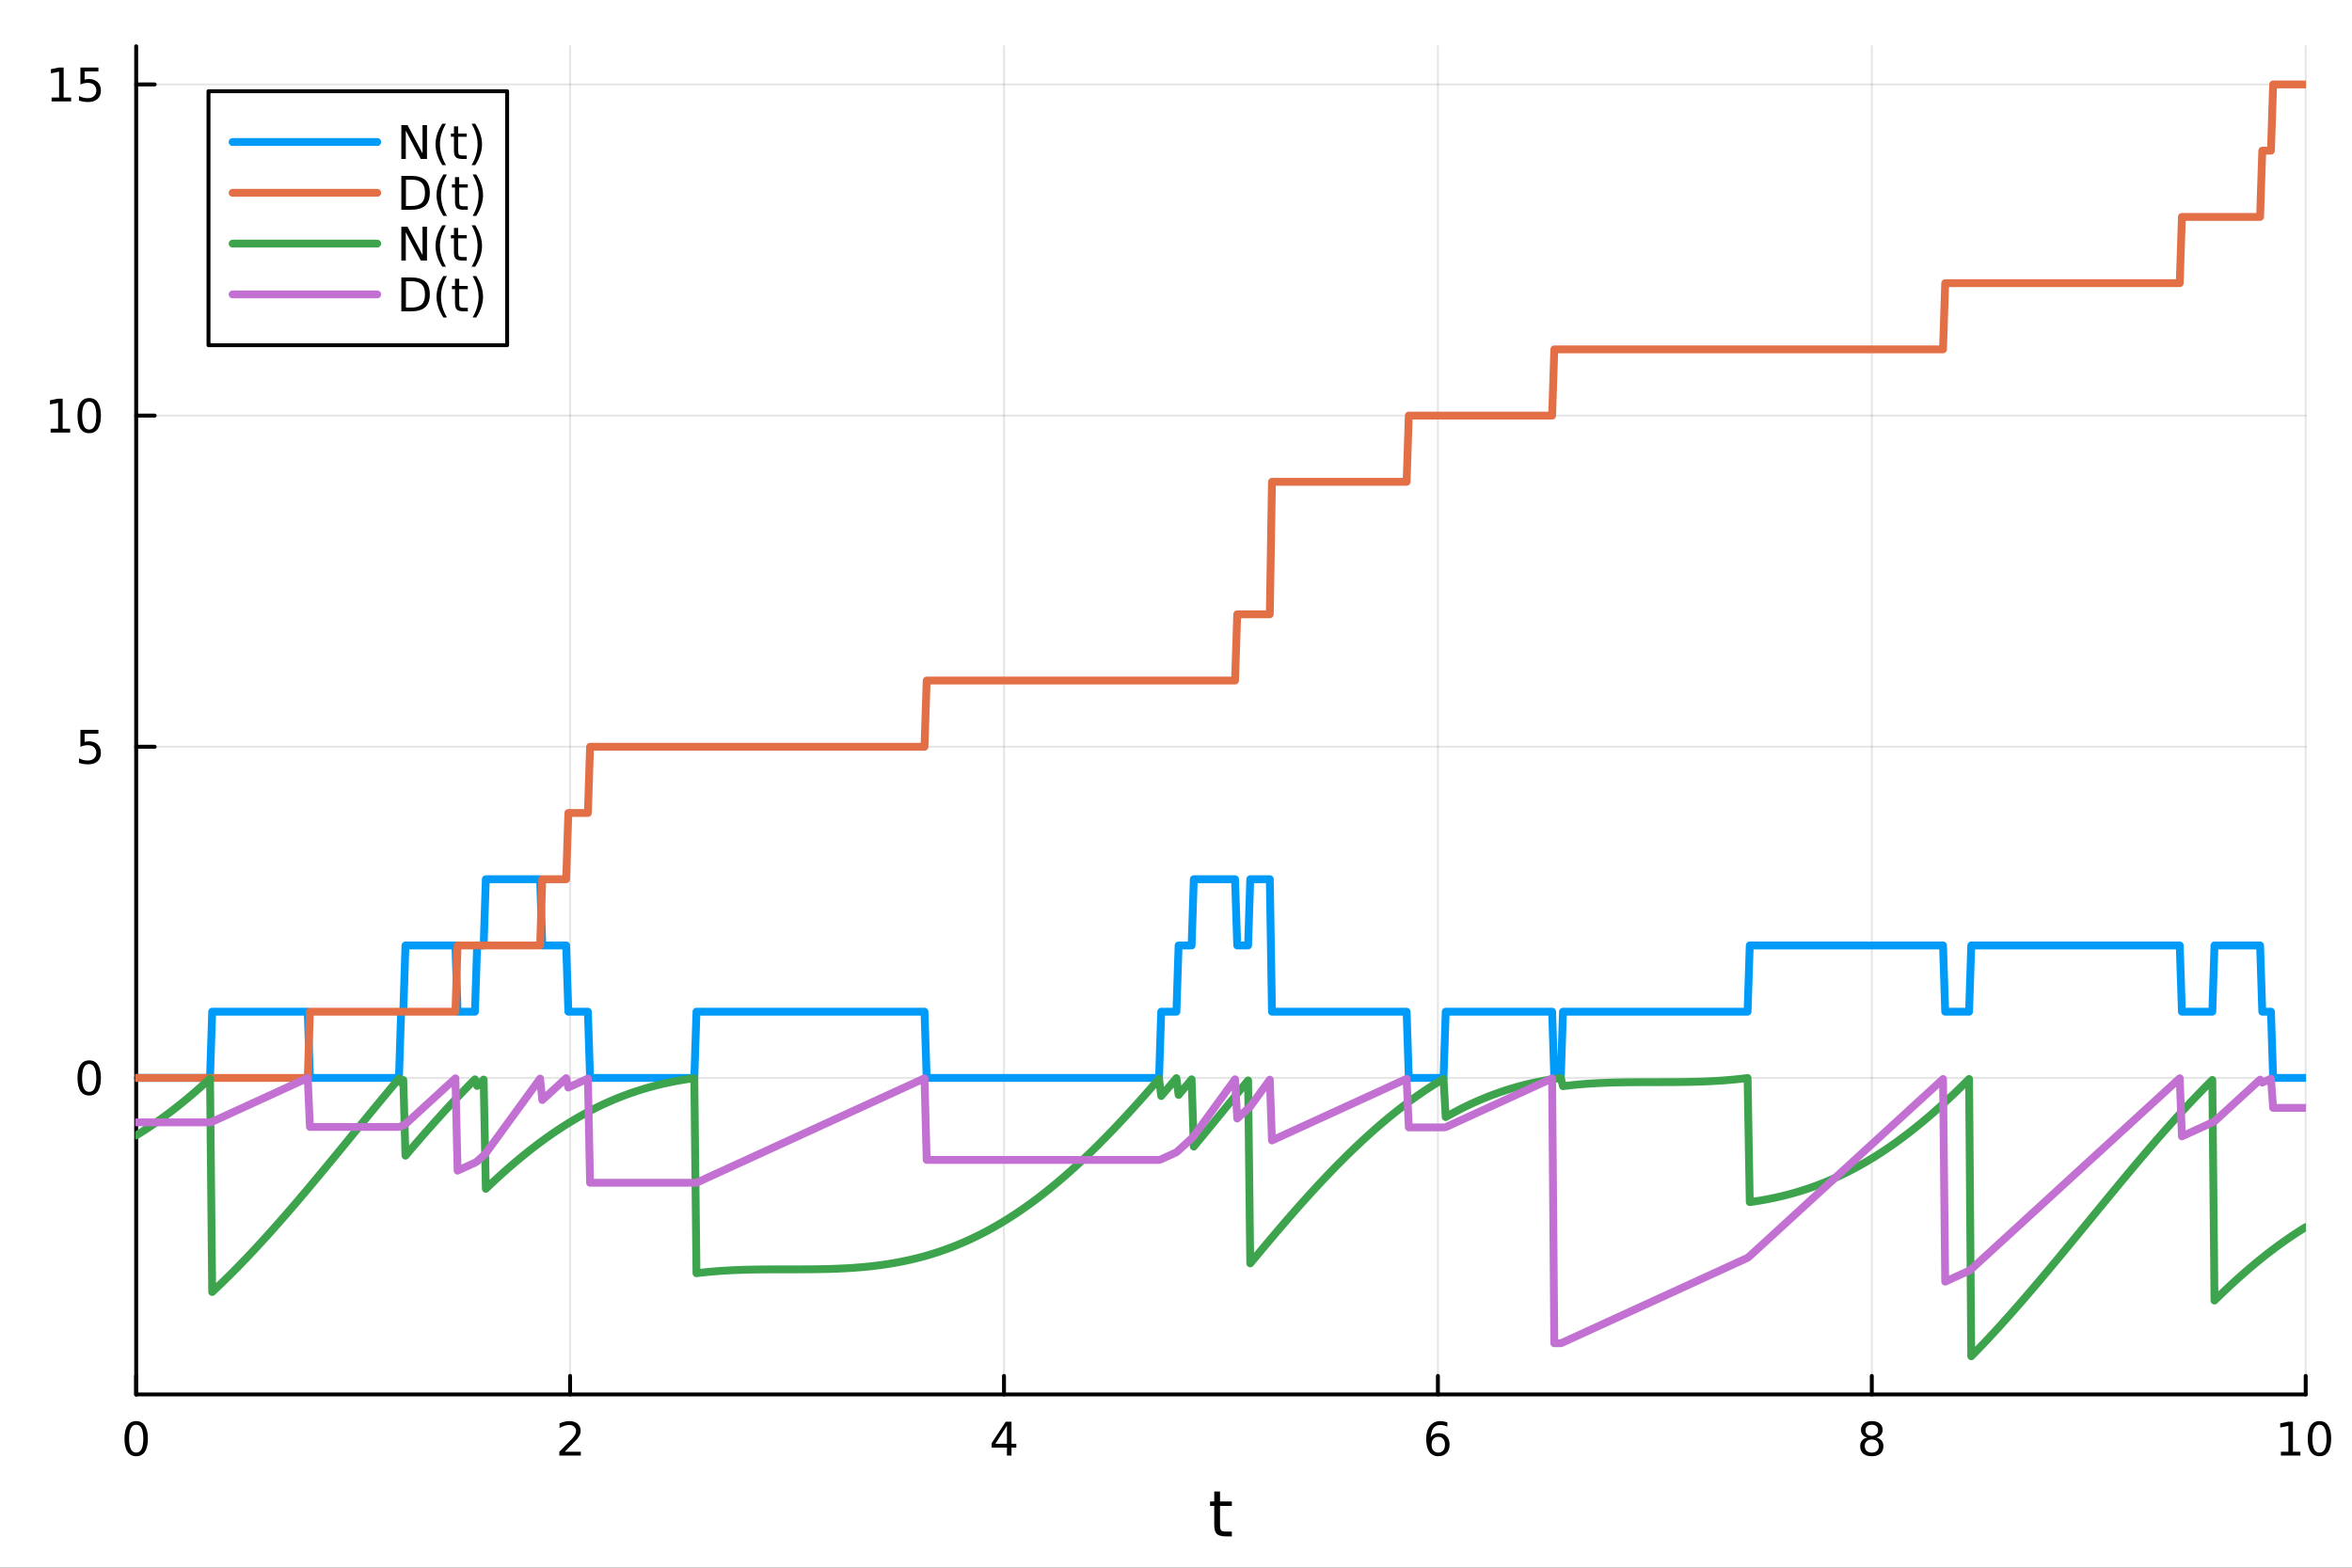 <?xml version="1.0" encoding="utf-8"?>
<svg xmlns="http://www.w3.org/2000/svg" xmlns:xlink="http://www.w3.org/1999/xlink" width="600" height="400" viewBox="0 0 2400 1600">
<rect x="0" y="0" width="2400" height="1600" fill="#333333" stroke="none"/>
<defs>
  <clipPath id="clip270">
    <rect x="0" y="0" width="2400" height="1600"/>
  </clipPath>
</defs>
<path clip-path="url(#clip270)" d="M0 1600 L2400 1600 L2400 0 L0 0  Z" fill="#ffffff" fill-rule="evenodd" fill-opacity="1"/>
<defs>
  <clipPath id="clip271">
    <rect x="480" y="0" width="1681" height="1600"/>
  </clipPath>
</defs>
<path clip-path="url(#clip270)" d="M138.959 1423.18 L2352.76 1423.18 L2352.76 47.244 L138.959 47.244  Z" fill="#ffffff" fill-rule="evenodd" fill-opacity="1"/>
<defs>
  <clipPath id="clip272">
    <rect x="138" y="47" width="2215" height="1377"/>
  </clipPath>
</defs>
<polyline clip-path="url(#clip272)" style="stroke:#000000; stroke-linecap:round; stroke-linejoin:round; stroke-width:2; stroke-opacity:0.1; fill:none" points="138.959,1423.18 138.959,47.244 "/>
<polyline clip-path="url(#clip272)" style="stroke:#000000; stroke-linecap:round; stroke-linejoin:round; stroke-width:2; stroke-opacity:0.1; fill:none" points="581.719,1423.18 581.719,47.244 "/>
<polyline clip-path="url(#clip272)" style="stroke:#000000; stroke-linecap:round; stroke-linejoin:round; stroke-width:2; stroke-opacity:0.1; fill:none" points="1024.48,1423.18 1024.48,47.244 "/>
<polyline clip-path="url(#clip272)" style="stroke:#000000; stroke-linecap:round; stroke-linejoin:round; stroke-width:2; stroke-opacity:0.1; fill:none" points="1467.24,1423.18 1467.24,47.244 "/>
<polyline clip-path="url(#clip272)" style="stroke:#000000; stroke-linecap:round; stroke-linejoin:round; stroke-width:2; stroke-opacity:0.1; fill:none" points="1910,1423.18 1910,47.244 "/>
<polyline clip-path="url(#clip272)" style="stroke:#000000; stroke-linecap:round; stroke-linejoin:round; stroke-width:2; stroke-opacity:0.1; fill:none" points="2352.76,1423.18 2352.76,47.244 "/>
<polyline clip-path="url(#clip272)" style="stroke:#000000; stroke-linecap:round; stroke-linejoin:round; stroke-width:2; stroke-opacity:0.1; fill:none" points="138.959,1100.13 2352.76,1100.13 "/>
<polyline clip-path="url(#clip272)" style="stroke:#000000; stroke-linecap:round; stroke-linejoin:round; stroke-width:2; stroke-opacity:0.1; fill:none" points="138.959,762.151 2352.76,762.151 "/>
<polyline clip-path="url(#clip272)" style="stroke:#000000; stroke-linecap:round; stroke-linejoin:round; stroke-width:2; stroke-opacity:0.1; fill:none" points="138.959,424.168 2352.76,424.168 "/>
<polyline clip-path="url(#clip272)" style="stroke:#000000; stroke-linecap:round; stroke-linejoin:round; stroke-width:2; stroke-opacity:0.1; fill:none" points="138.959,86.186 2352.76,86.186 "/>
<polyline clip-path="url(#clip270)" style="stroke:#000000; stroke-linecap:round; stroke-linejoin:round; stroke-width:4; stroke-opacity:1; fill:none" points="138.959,1423.18 2352.76,1423.18 "/>
<polyline clip-path="url(#clip270)" style="stroke:#000000; stroke-linecap:round; stroke-linejoin:round; stroke-width:4; stroke-opacity:1; fill:none" points="138.959,1423.18 138.959,1404.28 "/>
<polyline clip-path="url(#clip270)" style="stroke:#000000; stroke-linecap:round; stroke-linejoin:round; stroke-width:4; stroke-opacity:1; fill:none" points="581.719,1423.18 581.719,1404.28 "/>
<polyline clip-path="url(#clip270)" style="stroke:#000000; stroke-linecap:round; stroke-linejoin:round; stroke-width:4; stroke-opacity:1; fill:none" points="1024.48,1423.18 1024.48,1404.28 "/>
<polyline clip-path="url(#clip270)" style="stroke:#000000; stroke-linecap:round; stroke-linejoin:round; stroke-width:4; stroke-opacity:1; fill:none" points="1467.24,1423.18 1467.24,1404.28 "/>
<polyline clip-path="url(#clip270)" style="stroke:#000000; stroke-linecap:round; stroke-linejoin:round; stroke-width:4; stroke-opacity:1; fill:none" points="1910,1423.18 1910,1404.28 "/>
<polyline clip-path="url(#clip270)" style="stroke:#000000; stroke-linecap:round; stroke-linejoin:round; stroke-width:4; stroke-opacity:1; fill:none" points="2352.76,1423.18 2352.76,1404.28 "/>
<path clip-path="url(#clip270)" d="M138.959 1454.1 Q135.348 1454.1 133.52 1457.66 Q131.714 1461.2 131.714 1468.33 Q131.714 1475.44 133.52 1479.01 Q135.348 1482.55 138.959 1482.55 Q142.594 1482.55 144.399 1479.01 Q146.228 1475.44 146.228 1468.33 Q146.228 1461.2 144.399 1457.66 Q142.594 1454.1 138.959 1454.1 M138.959 1450.39 Q144.77 1450.39 147.825 1455 Q150.904 1459.58 150.904 1468.33 Q150.904 1477.06 147.825 1481.67 Q144.77 1486.25 138.959 1486.25 Q133.149 1486.25 130.071 1481.67 Q127.015 1477.06 127.015 1468.33 Q127.015 1459.58 130.071 1455 Q133.149 1450.39 138.959 1450.39 Z" fill="#000000" fill-rule="nonzero" fill-opacity="1" /><path clip-path="url(#clip270)" d="M576.372 1481.64 L592.691 1481.64 L592.691 1485.58 L570.747 1485.58 L570.747 1481.64 Q573.409 1478.89 577.992 1474.26 Q582.598 1469.61 583.779 1468.27 Q586.024 1465.74 586.904 1464.01 Q587.807 1462.25 587.807 1460.56 Q587.807 1457.8 585.862 1456.07 Q583.941 1454.33 580.839 1454.33 Q578.64 1454.33 576.186 1455.09 Q573.756 1455.86 570.978 1457.41 L570.978 1452.69 Q573.802 1451.55 576.256 1450.97 Q578.709 1450.39 580.747 1450.39 Q586.117 1450.39 589.311 1453.08 Q592.506 1455.77 592.506 1460.26 Q592.506 1462.39 591.696 1464.31 Q590.908 1466.2 588.802 1468.8 Q588.223 1469.47 585.121 1472.69 Q582.02 1475.88 576.372 1481.64 Z" fill="#000000" fill-rule="nonzero" fill-opacity="1" /><path clip-path="url(#clip270)" d="M1027.49 1455.09 L1015.68 1473.54 L1027.49 1473.54 L1027.49 1455.09 M1026.26 1451.02 L1032.14 1451.02 L1032.14 1473.54 L1037.07 1473.54 L1037.07 1477.43 L1032.14 1477.43 L1032.14 1485.58 L1027.49 1485.58 L1027.49 1477.43 L1011.89 1477.43 L1011.89 1472.92 L1026.26 1451.02 Z" fill="#000000" fill-rule="nonzero" fill-opacity="1" /><path clip-path="url(#clip270)" d="M1467.64 1466.44 Q1464.49 1466.44 1462.64 1468.59 Q1460.81 1470.74 1460.81 1474.49 Q1460.81 1478.22 1462.64 1480.39 Q1464.49 1482.55 1467.64 1482.55 Q1470.79 1482.55 1472.62 1480.39 Q1474.47 1478.22 1474.47 1474.49 Q1474.47 1470.74 1472.62 1468.59 Q1470.79 1466.44 1467.64 1466.44 M1476.92 1451.78 L1476.92 1456.04 Q1475.17 1455.21 1473.36 1454.77 Q1471.58 1454.33 1469.82 1454.33 Q1465.19 1454.33 1462.74 1457.45 Q1460.3 1460.58 1459.96 1466.9 Q1461.32 1464.89 1463.38 1463.82 Q1465.44 1462.73 1467.92 1462.73 Q1473.13 1462.73 1476.14 1465.9 Q1479.17 1469.05 1479.17 1474.49 Q1479.17 1479.82 1476.02 1483.03 Q1472.87 1486.25 1467.64 1486.25 Q1461.65 1486.25 1458.48 1481.67 Q1455.3 1477.06 1455.3 1468.33 Q1455.3 1460.14 1459.19 1455.28 Q1463.08 1450.39 1469.63 1450.39 Q1471.39 1450.39 1473.17 1450.74 Q1474.98 1451.09 1476.92 1451.78 Z" fill="#000000" fill-rule="nonzero" fill-opacity="1" /><path clip-path="url(#clip270)" d="M1910 1469.17 Q1906.66 1469.17 1904.74 1470.95 Q1902.84 1472.73 1902.84 1475.86 Q1902.84 1478.98 1904.74 1480.77 Q1906.66 1482.55 1910 1482.55 Q1913.33 1482.55 1915.25 1480.77 Q1917.17 1478.96 1917.17 1475.86 Q1917.17 1472.73 1915.25 1470.95 Q1913.35 1469.17 1910 1469.17 M1905.32 1467.18 Q1902.31 1466.44 1900.62 1464.38 Q1898.96 1462.32 1898.96 1459.35 Q1898.96 1455.21 1901.89 1452.8 Q1904.86 1450.39 1910 1450.39 Q1915.16 1450.39 1918.1 1452.8 Q1921.04 1455.21 1921.04 1459.35 Q1921.04 1462.32 1919.35 1464.38 Q1917.68 1466.44 1914.7 1467.18 Q1918.08 1467.96 1919.95 1470.26 Q1921.85 1472.55 1921.85 1475.86 Q1921.85 1480.88 1918.77 1483.57 Q1915.71 1486.25 1910 1486.25 Q1904.28 1486.25 1901.2 1483.57 Q1898.14 1480.88 1898.14 1475.86 Q1898.14 1472.55 1900.04 1470.26 Q1901.94 1467.96 1905.32 1467.18 M1903.61 1459.79 Q1903.61 1462.48 1905.27 1463.98 Q1906.96 1465.49 1910 1465.49 Q1913.01 1465.49 1914.7 1463.98 Q1916.41 1462.48 1916.41 1459.79 Q1916.41 1457.11 1914.7 1455.6 Q1913.01 1454.1 1910 1454.1 Q1906.96 1454.1 1905.27 1455.6 Q1903.61 1457.11 1903.61 1459.79 Z" fill="#000000" fill-rule="nonzero" fill-opacity="1" /><path clip-path="url(#clip270)" d="M2327.44 1481.64 L2335.08 1481.64 L2335.08 1455.28 L2326.77 1456.95 L2326.77 1452.69 L2335.04 1451.02 L2339.71 1451.02 L2339.71 1481.64 L2347.35 1481.64 L2347.35 1485.58 L2327.44 1485.58 L2327.44 1481.64 Z" fill="#000000" fill-rule="nonzero" fill-opacity="1" /><path clip-path="url(#clip270)" d="M2366.8 1454.1 Q2363.18 1454.1 2361.36 1457.66 Q2359.55 1461.2 2359.55 1468.33 Q2359.55 1475.44 2361.36 1479.01 Q2363.18 1482.55 2366.8 1482.55 Q2370.43 1482.55 2372.23 1479.01 Q2374.06 1475.44 2374.06 1468.33 Q2374.06 1461.2 2372.23 1457.66 Q2370.43 1454.1 2366.8 1454.1 M2366.8 1450.39 Q2372.61 1450.39 2375.66 1455 Q2378.74 1459.58 2378.74 1468.33 Q2378.74 1477.06 2375.66 1481.67 Q2372.61 1486.25 2366.8 1486.25 Q2360.99 1486.25 2357.91 1481.67 Q2354.85 1477.06 2354.85 1468.33 Q2354.85 1459.58 2357.91 1455 Q2360.99 1450.39 2366.8 1450.39 Z" fill="#000000" fill-rule="nonzero" fill-opacity="1" /><path clip-path="url(#clip270)" d="M1244.92 1522.27 L1244.92 1532.4 L1256.98 1532.4 L1256.98 1536.95 L1244.92 1536.95 L1244.92 1556.3 Q1244.92 1560.66 1246.1 1561.9 Q1247.31 1563.14 1250.97 1563.14 L1256.98 1563.14 L1256.98 1568.04 L1250.97 1568.04 Q1244.19 1568.04 1241.61 1565.53 Q1239.03 1562.98 1239.03 1556.3 L1239.03 1536.95 L1234.73 1536.95 L1234.73 1532.4 L1239.03 1532.4 L1239.03 1522.27 L1244.92 1522.27 Z" fill="#000000" fill-rule="nonzero" fill-opacity="1" /><polyline clip-path="url(#clip270)" style="stroke:#000000; stroke-linecap:round; stroke-linejoin:round; stroke-width:4; stroke-opacity:1; fill:none" points="138.959,1423.18 138.959,47.244 "/>
<polyline clip-path="url(#clip270)" style="stroke:#000000; stroke-linecap:round; stroke-linejoin:round; stroke-width:4; stroke-opacity:1; fill:none" points="138.959,1100.13 157.857,1100.13 "/>
<polyline clip-path="url(#clip270)" style="stroke:#000000; stroke-linecap:round; stroke-linejoin:round; stroke-width:4; stroke-opacity:1; fill:none" points="138.959,762.151 157.857,762.151 "/>
<polyline clip-path="url(#clip270)" style="stroke:#000000; stroke-linecap:round; stroke-linejoin:round; stroke-width:4; stroke-opacity:1; fill:none" points="138.959,424.168 157.857,424.168 "/>
<polyline clip-path="url(#clip270)" style="stroke:#000000; stroke-linecap:round; stroke-linejoin:round; stroke-width:4; stroke-opacity:1; fill:none" points="138.959,86.186 157.857,86.186 "/>
<path clip-path="url(#clip270)" d="M91.015 1085.93 Q87.404 1085.93 85.575 1089.5 Q83.77 1093.04 83.77 1100.17 Q83.77 1107.27 85.575 1110.84 Q87.404 1114.38 91.015 1114.38 Q94.649 1114.38 96.455 1110.84 Q98.284 1107.27 98.284 1100.17 Q98.284 1093.04 96.455 1089.5 Q94.649 1085.93 91.015 1085.93 M91.015 1082.23 Q96.825 1082.23 99.881 1086.83 Q102.959 1091.42 102.959 1100.17 Q102.959 1108.89 99.881 1113.5 Q96.825 1118.08 91.015 1118.08 Q85.205 1118.08 82.126 1113.5 Q79.071 1108.89 79.071 1100.17 Q79.071 1091.42 82.126 1086.83 Q85.205 1082.23 91.015 1082.23 Z" fill="#000000" fill-rule="nonzero" fill-opacity="1" /><path clip-path="url(#clip270)" d="M82.057 744.871 L100.413 744.871 L100.413 748.806 L86.339 748.806 L86.339 757.278 Q87.358 756.931 88.376 756.769 Q89.395 756.584 90.413 756.584 Q96.2 756.584 99.58 759.755 Q102.959 762.926 102.959 768.343 Q102.959 773.922 99.487 777.023 Q96.015 780.102 89.696 780.102 Q87.52 780.102 85.251 779.732 Q83.006 779.361 80.598 778.621 L80.598 773.922 Q82.682 775.056 84.904 775.611 Q87.126 776.167 89.603 776.167 Q93.608 776.167 95.946 774.06 Q98.284 771.954 98.284 768.343 Q98.284 764.732 95.946 762.625 Q93.608 760.519 89.603 760.519 Q87.728 760.519 85.853 760.936 Q84.001 761.352 82.057 762.232 L82.057 744.871 Z" fill="#000000" fill-rule="nonzero" fill-opacity="1" /><path clip-path="url(#clip270)" d="M51.663 437.513 L59.302 437.513 L59.302 411.147 L50.992 412.814 L50.992 408.555 L59.256 406.888 L63.932 406.888 L63.932 437.513 L71.571 437.513 L71.571 441.448 L51.663 441.448 L51.663 437.513 Z" fill="#000000" fill-rule="nonzero" fill-opacity="1" /><path clip-path="url(#clip270)" d="M91.015 409.967 Q87.404 409.967 85.575 413.532 Q83.77 417.073 83.77 424.203 Q83.77 431.309 85.575 434.874 Q87.404 438.416 91.015 438.416 Q94.649 438.416 96.455 434.874 Q98.284 431.309 98.284 424.203 Q98.284 417.073 96.455 413.532 Q94.649 409.967 91.015 409.967 M91.015 406.263 Q96.825 406.263 99.881 410.87 Q102.959 415.453 102.959 424.203 Q102.959 432.93 99.881 437.536 Q96.825 442.12 91.015 442.12 Q85.205 442.12 82.126 437.536 Q79.071 432.93 79.071 424.203 Q79.071 415.453 82.126 410.87 Q85.205 406.263 91.015 406.263 Z" fill="#000000" fill-rule="nonzero" fill-opacity="1" /><path clip-path="url(#clip270)" d="M52.659 99.531 L60.298 99.531 L60.298 73.165 L51.987 74.832 L51.987 70.572 L60.251 68.906 L64.927 68.906 L64.927 99.531 L72.566 99.531 L72.566 103.466 L52.659 103.466 L52.659 99.531 Z" fill="#000000" fill-rule="nonzero" fill-opacity="1" /><path clip-path="url(#clip270)" d="M82.057 68.906 L100.413 68.906 L100.413 72.841 L86.339 72.841 L86.339 81.313 Q87.358 80.966 88.376 80.804 Q89.395 80.619 90.413 80.619 Q96.2 80.619 99.58 83.79 Q102.959 86.961 102.959 92.378 Q102.959 97.956 99.487 101.058 Q96.015 104.137 89.696 104.137 Q87.52 104.137 85.251 103.767 Q83.006 103.396 80.598 102.655 L80.598 97.956 Q82.682 99.091 84.904 99.646 Q87.126 100.202 89.603 100.202 Q93.608 100.202 95.946 98.095 Q98.284 95.989 98.284 92.378 Q98.284 88.767 95.946 86.66 Q93.608 84.554 89.603 84.554 Q87.728 84.554 85.853 84.97 Q84.001 85.387 82.057 86.267 L82.057 68.906 Z" fill="#000000" fill-rule="nonzero" fill-opacity="1" /><polyline clip-path="url(#clip272)" style="stroke:#009af9; stroke-linecap:round; stroke-linejoin:round; stroke-width:8; stroke-opacity:1; fill:none" points="138.959,1100.13 141.175,1100.13 143.391,1100.13 145.607,1100.13 147.823,1100.13 150.04,1100.13 152.256,1100.13 154.472,1100.13 156.688,1100.13 158.904,1100.13 161.12,1100.13 163.336,1100.13 165.552,1100.13 167.768,1100.13 169.984,1100.13 172.2,1100.13 174.416,1100.13 176.632,1100.13 178.848,1100.13 181.064,1100.13 183.28,1100.13 185.496,1100.13 187.712,1100.13 189.928,1100.13 192.144,1100.13 194.36,1100.13 196.576,1100.13 198.792,1100.13 201.008,1100.13 203.224,1100.13 205.44,1100.13 207.656,1100.13 209.872,1100.13 212.088,1100.13 214.304,1100.13 216.52,1032.54 218.736,1032.54 220.952,1032.54 223.168,1032.54 225.384,1032.54 227.6,1032.54 229.816,1032.54 232.032,1032.54 234.248,1032.54 236.464,1032.54 238.68,1032.54 240.896,1032.54 243.112,1032.54 245.328,1032.54 247.544,1032.54 249.76,1032.54 251.976,1032.54 254.192,1032.54 256.408,1032.54 258.624,1032.54 260.84,1032.54 263.056,1032.54 265.272,1032.54 267.488,1032.54 269.704,1032.54 271.92,1032.54 274.136,1032.54 276.352,1032.54 278.568,1032.54 280.784,1032.54 283,1032.54 285.216,1032.54 287.432,1032.54 289.648,1032.54 291.864,1032.54 294.08,1032.54 296.296,1032.54 298.512,1032.54 300.728,1032.54 302.944,1032.54 305.16,1032.54 307.376,1032.54 309.592,1032.54 311.808,1032.54 314.024,1032.54 316.24,1100.13 318.456,1100.13 320.672,1100.13 322.888,1100.13 325.104,1100.13 327.321,1100.13 329.537,1100.13 331.753,1100.13 333.969,1100.13 336.185,1100.13 338.401,1100.13 340.617,1100.13 342.833,1100.13 345.049,1100.13 347.265,1100.13 349.481,1100.13 351.697,1100.13 353.913,1100.13 356.129,1100.13 358.345,1100.13 360.561,1100.13 362.777,1100.13 364.993,1100.13 367.209,1100.13 369.425,1100.13 371.641,1100.13 373.857,1100.13 376.073,1100.13 378.289,1100.13 380.505,1100.13 382.721,1100.13 384.937,1100.13 387.153,1100.13 389.369,1100.13 391.585,1100.13 393.801,1100.13 396.017,1100.13 398.233,1100.13 400.449,1100.13 402.665,1100.13 404.881,1100.13 407.097,1100.13 409.313,1032.54 411.529,1032.54 413.745,964.94 415.961,964.94 418.177,964.94 420.393,964.94 422.609,964.94 424.825,964.94 427.041,964.94 429.257,964.94 431.473,964.94 433.689,964.94 435.905,964.94 438.121,964.94 440.337,964.94 442.553,964.94 444.769,964.94 446.985,964.94 449.201,964.94 451.417,964.94 453.633,964.94 455.849,964.94 458.065,964.94 460.281,964.94 462.497,964.94 464.713,964.94 466.929,1032.54 469.145,1032.54 471.361,1032.54 473.577,1032.54 475.793,1032.54 478.009,1032.54 480.225,1032.54 482.441,1032.54 484.657,1032.54 486.873,964.94 489.089,964.94 491.305,964.94 493.521,964.94 495.737,897.344 497.953,897.344 500.169,897.344 502.385,897.344 504.601,897.344 506.818,897.344 509.034,897.344 511.25,897.344 513.466,897.344 515.682,897.344 517.898,897.344 520.114,897.344 522.33,897.344 524.546,897.344 526.762,897.344 528.978,897.344 531.194,897.344 533.41,897.344 535.626,897.344 537.842,897.344 540.058,897.344 542.274,897.344 544.49,897.344 546.706,897.344 548.922,897.344 551.138,897.344 553.354,964.94 555.57,964.94 557.786,964.94 560.002,964.94 562.218,964.94 564.434,964.94 566.65,964.94 568.866,964.94 571.082,964.94 573.298,964.94 575.514,964.94 577.73,964.94 579.946,1032.54 582.162,1032.54 584.378,1032.54 586.594,1032.54 588.81,1032.54 591.026,1032.54 593.242,1032.54 595.458,1032.54 597.674,1032.54 599.89,1032.54 602.106,1100.13 604.322,1100.13 606.538,1100.13 608.754,1100.13 610.97,1100.13 613.186,1100.13 615.402,1100.13 617.618,1100.13 619.834,1100.13 622.05,1100.13 624.266,1100.13 626.482,1100.13 628.698,1100.13 630.914,1100.13 633.13,1100.13 635.346,1100.13 637.562,1100.13 639.778,1100.13 641.994,1100.13 644.21,1100.13 646.426,1100.13 648.642,1100.13 650.858,1100.13 653.074,1100.13 655.29,1100.13 657.506,1100.13 659.722,1100.13 661.938,1100.13 664.154,1100.13 666.37,1100.13 668.586,1100.13 670.802,1100.13 673.018,1100.13 675.234,1100.13 677.45,1100.13 679.666,1100.13 681.882,1100.13 684.099,1100.13 686.315,1100.13 688.531,1100.13 690.747,1100.13 692.963,1100.13 695.179,1100.13 697.395,1100.13 699.611,1100.13 701.827,1100.13 704.043,1100.13 706.259,1100.13 708.475,1100.13 710.691,1032.54 712.907,1032.54 715.123,1032.54 717.339,1032.54 719.555,1032.54 721.771,1032.54 723.987,1032.54 726.203,1032.54 728.419,1032.54 730.635,1032.54 732.851,1032.54 735.067,1032.54 737.283,1032.54 739.499,1032.54 741.715,1032.54 743.931,1032.54 746.147,1032.54 748.363,1032.54 750.579,1032.54 752.795,1032.54 755.011,1032.54 757.227,1032.54 759.443,1032.54 761.659,1032.54 763.875,1032.54 766.091,1032.54 768.307,1032.54 770.523,1032.54 772.739,1032.54 774.955,1032.54 777.171,1032.54 779.387,1032.54 781.603,1032.54 783.819,1032.54 786.035,1032.54 788.251,1032.54 790.467,1032.54 792.683,1032.54 794.899,1032.54 797.115,1032.54 799.331,1032.54 801.547,1032.54 803.763,1032.54 805.979,1032.54 808.195,1032.54 810.411,1032.54 812.627,1032.54 814.843,1032.54 817.059,1032.54 819.275,1032.54 821.491,1032.54 823.707,1032.54 825.923,1032.54 828.139,1032.54 830.355,1032.54 832.571,1032.54 834.787,1032.54 837.003,1032.54 839.219,1032.54 841.435,1032.54 843.651,1032.54 845.867,1032.54 848.083,1032.54 850.299,1032.54 852.515,1032.54 854.731,1032.54 856.947,1032.54 859.163,1032.54 861.38,1032.54 863.596,1032.54 865.812,1032.54 868.028,1032.54 870.244,1032.54 872.46,1032.54 874.676,1032.54 876.892,1032.54 879.108,1032.54 881.324,1032.54 883.54,1032.54 885.756,1032.54 887.972,1032.54 890.188,1032.54 892.404,1032.54 894.62,1032.54 896.836,1032.54 899.052,1032.54 901.268,1032.54 903.484,1032.54 905.7,1032.54 907.916,1032.54 910.132,1032.54 912.348,1032.54 914.564,1032.54 916.78,1032.54 918.996,1032.54 921.212,1032.54 923.428,1032.54 925.644,1032.54 927.86,1032.54 930.076,1032.54 932.292,1032.54 934.508,1032.54 936.724,1032.54 938.94,1032.54 941.156,1032.54 943.372,1032.54 945.588,1100.13 947.804,1100.13 950.02,1100.13 952.236,1100.13 954.452,1100.13 956.668,1100.13 958.884,1100.13 961.1,1100.13 963.316,1100.13 965.532,1100.13 967.748,1100.13 969.964,1100.13 972.18,1100.13 974.396,1100.13 976.612,1100.13 978.828,1100.13 981.044,1100.13 983.26,1100.13 985.476,1100.13 987.692,1100.13 989.908,1100.13 992.124,1100.13 994.34,1100.13 996.556,1100.13 998.772,1100.13 1000.99,1100.13 1003.2,1100.13 1005.42,1100.13 1007.64,1100.13 1009.85,1100.13 1012.07,1100.13 1014.28,1100.13 1016.5,1100.13 1018.72,1100.13 1020.93,1100.13 1023.15,1100.13 1025.36,1100.13 1027.58,1100.13 1029.8,1100.13 1032.01,1100.13 1034.23,1100.13 1036.44,1100.13 1038.66,1100.13 1040.88,1100.13 1043.09,1100.13 1045.31,1100.13 1047.52,1100.13 1049.74,1100.13 1051.96,1100.13 1054.17,1100.13 1056.39,1100.13 1058.6,1100.13 1060.82,1100.13 1063.04,1100.13 1065.25,1100.13 1067.47,1100.13 1069.68,1100.13 1071.9,1100.13 1074.12,1100.13 1076.33,1100.13 1078.55,1100.13 1080.76,1100.13 1082.98,1100.13 1085.2,1100.13 1087.41,1100.13 1089.63,1100.13 1091.84,1100.13 1094.06,1100.13 1096.28,1100.13 1098.49,1100.13 1100.71,1100.13 1102.92,1100.13 1105.14,1100.13 1107.36,1100.13 1109.57,1100.13 1111.79,1100.13 1114,1100.13 1116.22,1100.13 1118.44,1100.13 1120.65,1100.13 1122.87,1100.13 1125.08,1100.13 1127.3,1100.13 1129.52,1100.13 1131.73,1100.13 1133.95,1100.13 1136.17,1100.13 1138.38,1100.13 1140.6,1100.13 1142.81,1100.13 1145.03,1100.13 1147.25,1100.13 1149.46,1100.13 1151.68,1100.13 1153.89,1100.13 1156.11,1100.13 1158.33,1100.13 1160.54,1100.13 1162.76,1100.13 1164.97,1100.13 1167.19,1100.13 1169.41,1100.13 1171.62,1100.13 1173.84,1100.13 1176.05,1100.13 1178.27,1100.13 1180.49,1100.13 1182.7,1100.13 1184.92,1032.54 1187.13,1032.54 1189.35,1032.54 1191.57,1032.54 1193.78,1032.54 1196,1032.54 1198.21,1032.54 1200.43,1032.54 1202.65,964.94 1204.86,964.94 1207.08,964.94 1209.29,964.94 1211.51,964.94 1213.73,964.94 1215.94,964.94 1218.16,897.344 1220.37,897.344 1222.59,897.344 1224.81,897.344 1227.02,897.344 1229.24,897.344 1231.45,897.344 1233.67,897.344 1235.89,897.344 1238.1,897.344 1240.32,897.344 1242.53,897.344 1244.75,897.344 1246.97,897.344 1249.18,897.344 1251.4,897.344 1253.61,897.344 1255.83,897.344 1258.05,897.344 1260.26,897.344 1262.48,964.94 1264.69,964.94 1266.91,964.94 1269.13,964.94 1271.34,964.94 1273.56,964.94 1275.77,897.344 1277.99,897.344 1280.21,897.344 1282.42,897.344 1284.64,897.344 1286.85,897.344 1289.07,897.344 1291.29,897.344 1293.5,897.344 1295.72,897.344 1297.93,1032.54 1300.15,1032.54 1302.37,1032.54 1304.58,1032.54 1306.8,1032.54 1309.01,1032.54 1311.23,1032.54 1313.45,1032.54 1315.66,1032.54 1317.88,1032.54 1320.09,1032.54 1322.31,1032.54 1324.53,1032.54 1326.74,1032.54 1328.96,1032.54 1331.17,1032.54 1333.39,1032.54 1335.61,1032.54 1337.82,1032.54 1340.04,1032.54 1342.25,1032.54 1344.47,1032.54 1346.69,1032.54 1348.9,1032.54 1351.12,1032.54 1353.33,1032.54 1355.55,1032.54 1357.77,1032.54 1359.98,1032.54 1362.2,1032.54 1364.41,1032.54 1366.63,1032.54 1368.85,1032.54 1371.06,1032.54 1373.28,1032.54 1375.49,1032.54 1377.71,1032.54 1379.93,1032.54 1382.14,1032.54 1384.36,1032.54 1386.57,1032.54 1388.79,1032.54 1391.01,1032.54 1393.22,1032.54 1395.44,1032.54 1397.65,1032.54 1399.87,1032.54 1402.09,1032.54 1404.3,1032.54 1406.52,1032.54 1408.73,1032.54 1410.95,1032.54 1413.17,1032.54 1415.38,1032.54 1417.6,1032.54 1419.81,1032.54 1422.03,1032.54 1424.25,1032.54 1426.46,1032.54 1428.68,1032.54 1430.89,1032.54 1433.11,1032.54 1435.33,1032.54 1437.54,1100.13 1439.76,1100.13 1441.97,1100.13 1444.19,1100.13 1446.41,1100.13 1448.62,1100.13 1450.84,1100.13 1453.05,1100.13 1455.27,1100.13 1457.49,1100.13 1459.7,1100.13 1461.92,1100.13 1464.13,1100.13 1466.35,1100.13 1468.57,1100.13 1470.78,1100.13 1473,1100.13 1475.21,1032.54 1477.43,1032.54 1479.65,1032.54 1481.86,1032.54 1484.08,1032.54 1486.3,1032.54 1488.51,1032.54 1490.73,1032.54 1492.94,1032.54 1495.16,1032.54 1497.38,1032.54 1499.59,1032.54 1501.81,1032.54 1504.02,1032.54 1506.24,1032.54 1508.46,1032.54 1510.67,1032.54 1512.89,1032.54 1515.1,1032.54 1517.32,1032.54 1519.54,1032.54 1521.75,1032.54 1523.97,1032.54 1526.18,1032.54 1528.4,1032.54 1530.62,1032.54 1532.83,1032.54 1535.05,1032.54 1537.26,1032.54 1539.48,1032.54 1541.7,1032.54 1543.91,1032.54 1546.13,1032.54 1548.34,1032.54 1550.56,1032.54 1552.78,1032.54 1554.99,1032.54 1557.21,1032.54 1559.42,1032.54 1561.64,1032.54 1563.86,1032.54 1566.07,1032.54 1568.29,1032.54 1570.5,1032.54 1572.72,1032.54 1574.94,1032.54 1577.15,1032.54 1579.37,1032.54 1581.58,1032.54 1583.8,1032.54 1586.02,1100.13 1588.23,1100.13 1590.45,1100.13 1592.66,1100.13 1594.88,1032.54 1597.1,1032.54 1599.31,1032.54 1601.53,1032.54 1603.74,1032.54 1605.96,1032.54 1608.18,1032.54 1610.39,1032.54 1612.61,1032.54 1614.82,1032.54 1617.04,1032.54 1619.26,1032.54 1621.47,1032.54 1623.69,1032.54 1625.9,1032.54 1628.12,1032.54 1630.34,1032.54 1632.55,1032.54 1634.77,1032.54 1636.98,1032.54 1639.2,1032.54 1641.42,1032.54 1643.63,1032.54 1645.85,1032.54 1648.06,1032.54 1650.28,1032.54 1652.5,1032.54 1654.71,1032.54 1656.93,1032.54 1659.14,1032.54 1661.36,1032.54 1663.58,1032.54 1665.79,1032.54 1668.01,1032.54 1670.22,1032.54 1672.44,1032.54 1674.66,1032.54 1676.87,1032.54 1679.09,1032.54 1681.3,1032.54 1683.52,1032.54 1685.74,1032.54 1687.95,1032.54 1690.17,1032.54 1692.38,1032.54 1694.6,1032.54 1696.82,1032.54 1699.03,1032.54 1701.25,1032.54 1703.46,1032.54 1705.68,1032.54 1707.9,1032.54 1710.11,1032.54 1712.33,1032.54 1714.54,1032.54 1716.76,1032.54 1718.98,1032.54 1721.19,1032.54 1723.41,1032.54 1725.62,1032.54 1727.84,1032.54 1730.06,1032.54 1732.27,1032.54 1734.49,1032.54 1736.7,1032.54 1738.92,1032.54 1741.14,1032.54 1743.35,1032.54 1745.57,1032.54 1747.78,1032.54 1750,1032.54 1752.22,1032.54 1754.43,1032.54 1756.65,1032.54 1758.86,1032.54 1761.08,1032.54 1763.3,1032.54 1765.51,1032.54 1767.73,1032.54 1769.94,1032.54 1772.16,1032.54 1774.38,1032.54 1776.59,1032.54 1778.81,1032.54 1781.02,1032.54 1783.24,1032.54 1785.46,964.94 1787.67,964.94 1789.89,964.94 1792.1,964.94 1794.32,964.94 1796.54,964.94 1798.75,964.94 1800.97,964.94 1803.18,964.94 1805.4,964.94 1807.62,964.94 1809.83,964.94 1812.05,964.94 1814.26,964.94 1816.48,964.94 1818.7,964.94 1820.91,964.94 1823.13,964.94 1825.34,964.94 1827.56,964.94 1829.78,964.94 1831.99,964.94 1834.21,964.94 1836.42,964.94 1838.64,964.94 1840.86,964.94 1843.07,964.94 1845.29,964.94 1847.51,964.94 1849.72,964.94 1851.94,964.94 1854.15,964.94 1856.37,964.94 1858.59,964.94 1860.8,964.94 1863.02,964.94 1865.23,964.94 1867.45,964.94 1869.67,964.94 1871.88,964.94 1874.1,964.94 1876.31,964.94 1878.53,964.94 1880.75,964.94 1882.96,964.94 1885.18,964.94 1887.39,964.94 1889.61,964.94 1891.83,964.94 1894.04,964.94 1896.26,964.94 1898.47,964.94 1900.69,964.94 1902.91,964.94 1905.12,964.94 1907.34,964.94 1909.55,964.94 1911.77,964.94 1913.99,964.94 1916.2,964.94 1918.42,964.94 1920.63,964.94 1922.85,964.94 1925.07,964.94 1927.28,964.94 1929.5,964.94 1931.71,964.94 1933.93,964.94 1936.15,964.94 1938.36,964.94 1940.58,964.94 1942.79,964.94 1945.01,964.94 1947.23,964.94 1949.44,964.94 1951.66,964.94 1953.87,964.94 1956.09,964.94 1958.31,964.94 1960.52,964.94 1962.74,964.94 1964.95,964.94 1967.17,964.94 1969.39,964.94 1971.6,964.94 1973.82,964.94 1976.03,964.94 1978.25,964.94 1980.47,964.94 1982.68,964.94 1984.9,1032.54 1987.11,1032.54 1989.33,1032.54 1991.55,1032.54 1993.76,1032.54 1995.98,1032.54 1998.19,1032.54 2000.41,1032.54 2002.63,1032.54 2004.84,1032.54 2007.06,1032.54 2009.27,1032.54 2011.49,964.94 2013.71,964.94 2015.92,964.94 2018.14,964.94 2020.35,964.94 2022.57,964.94 2024.79,964.94 2027,964.94 2029.22,964.94 2031.43,964.94 2033.65,964.94 2035.87,964.94 2038.08,964.94 2040.3,964.94 2042.51,964.94 2044.73,964.94 2046.95,964.94 2049.16,964.94 2051.38,964.94 2053.59,964.94 2055.81,964.94 2058.03,964.94 2060.24,964.94 2062.46,964.94 2064.67,964.94 2066.89,964.94 2069.11,964.94 2071.32,964.94 2073.54,964.94 2075.75,964.94 2077.97,964.94 2080.19,964.94 2082.4,964.94 2084.62,964.94 2086.83,964.94 2089.05,964.94 2091.27,964.94 2093.48,964.94 2095.7,964.94 2097.91,964.94 2100.13,964.94 2102.35,964.94 2104.56,964.94 2106.78,964.94 2108.99,964.94 2111.21,964.94 2113.43,964.94 2115.64,964.94 2117.86,964.94 2120.07,964.94 2122.29,964.94 2124.51,964.94 2126.72,964.94 2128.94,964.94 2131.15,964.94 2133.37,964.94 2135.59,964.94 2137.8,964.94 2140.02,964.94 2142.23,964.94 2144.45,964.94 2146.67,964.94 2148.88,964.94 2151.1,964.94 2153.31,964.94 2155.53,964.94 2157.75,964.94 2159.96,964.94 2162.18,964.94 2164.39,964.94 2166.61,964.94 2168.83,964.94 2171.04,964.94 2173.26,964.94 2175.47,964.94 2177.69,964.94 2179.91,964.94 2182.12,964.94 2184.34,964.94 2186.55,964.94 2188.77,964.94 2190.99,964.94 2193.2,964.94 2195.42,964.94 2197.64,964.94 2199.85,964.94 2202.07,964.94 2204.28,964.94 2206.5,964.94 2208.72,964.94 2210.93,964.94 2213.15,964.94 2215.36,964.94 2217.58,964.94 2219.8,964.94 2222.01,964.94 2224.23,964.94 2226.44,1032.54 2228.66,1032.54 2230.88,1032.54 2233.09,1032.54 2235.31,1032.54 2237.52,1032.54 2239.74,1032.54 2241.96,1032.54 2244.17,1032.54 2246.39,1032.54 2248.6,1032.54 2250.82,1032.54 2253.04,1032.54 2255.25,1032.54 2257.47,1032.54 2259.68,964.94 2261.9,964.94 2264.12,964.94 2266.33,964.94 2268.55,964.94 2270.76,964.94 2272.98,964.94 2275.2,964.94 2277.41,964.94 2279.63,964.94 2281.84,964.94 2284.06,964.94 2286.28,964.94 2288.49,964.94 2290.71,964.94 2292.92,964.94 2295.14,964.94 2297.36,964.94 2299.57,964.94 2301.79,964.94 2304,964.94 2306.22,964.94 2308.44,1032.54 2310.65,1032.54 2312.87,1032.54 2315.08,1032.54 2317.3,1032.54 2319.52,1100.13 2321.73,1100.13 2323.95,1100.13 2326.16,1100.13 2328.38,1100.13 2330.6,1100.13 2332.81,1100.13 2335.03,1100.13 2337.24,1100.13 2339.46,1100.13 2341.68,1100.13 2343.89,1100.13 2346.11,1100.13 2348.32,1100.13 2350.54,1100.13 2352.76,1100.13 "/>
<polyline clip-path="url(#clip272)" style="stroke:#e26f46; stroke-linecap:round; stroke-linejoin:round; stroke-width:8; stroke-opacity:1; fill:none" points="138.959,1100.13 141.175,1100.13 143.391,1100.13 145.607,1100.13 147.823,1100.13 150.04,1100.13 152.256,1100.13 154.472,1100.13 156.688,1100.13 158.904,1100.13 161.12,1100.13 163.336,1100.13 165.552,1100.13 167.768,1100.13 169.984,1100.13 172.2,1100.13 174.416,1100.13 176.632,1100.13 178.848,1100.13 181.064,1100.13 183.28,1100.13 185.496,1100.13 187.712,1100.13 189.928,1100.13 192.144,1100.13 194.36,1100.13 196.576,1100.13 198.792,1100.13 201.008,1100.13 203.224,1100.13 205.44,1100.13 207.656,1100.13 209.872,1100.13 212.088,1100.13 214.304,1100.13 216.52,1100.13 218.736,1100.13 220.952,1100.13 223.168,1100.13 225.384,1100.13 227.6,1100.13 229.816,1100.13 232.032,1100.13 234.248,1100.13 236.464,1100.13 238.68,1100.13 240.896,1100.13 243.112,1100.13 245.328,1100.13 247.544,1100.13 249.76,1100.13 251.976,1100.13 254.192,1100.13 256.408,1100.13 258.624,1100.13 260.84,1100.13 263.056,1100.13 265.272,1100.13 267.488,1100.13 269.704,1100.13 271.92,1100.13 274.136,1100.13 276.352,1100.13 278.568,1100.13 280.784,1100.13 283,1100.13 285.216,1100.13 287.432,1100.13 289.648,1100.13 291.864,1100.13 294.08,1100.13 296.296,1100.13 298.512,1100.13 300.728,1100.13 302.944,1100.13 305.16,1100.13 307.376,1100.13 309.592,1100.13 311.808,1100.13 314.024,1100.13 316.24,1032.54 318.456,1032.54 320.672,1032.54 322.888,1032.54 325.104,1032.54 327.321,1032.54 329.537,1032.54 331.753,1032.54 333.969,1032.54 336.185,1032.54 338.401,1032.54 340.617,1032.54 342.833,1032.54 345.049,1032.54 347.265,1032.54 349.481,1032.54 351.697,1032.54 353.913,1032.54 356.129,1032.54 358.345,1032.54 360.561,1032.54 362.777,1032.54 364.993,1032.54 367.209,1032.54 369.425,1032.54 371.641,1032.54 373.857,1032.54 376.073,1032.54 378.289,1032.54 380.505,1032.54 382.721,1032.54 384.937,1032.54 387.153,1032.54 389.369,1032.54 391.585,1032.54 393.801,1032.54 396.017,1032.54 398.233,1032.54 400.449,1032.54 402.665,1032.54 404.881,1032.54 407.097,1032.54 409.313,1032.54 411.529,1032.54 413.745,1032.54 415.961,1032.54 418.177,1032.54 420.393,1032.54 422.609,1032.54 424.825,1032.54 427.041,1032.54 429.257,1032.54 431.473,1032.54 433.689,1032.54 435.905,1032.54 438.121,1032.54 440.337,1032.54 442.553,1032.54 444.769,1032.54 446.985,1032.54 449.201,1032.54 451.417,1032.54 453.633,1032.54 455.849,1032.54 458.065,1032.54 460.281,1032.54 462.497,1032.54 464.713,1032.54 466.929,964.94 469.145,964.94 471.361,964.94 473.577,964.94 475.793,964.94 478.009,964.94 480.225,964.94 482.441,964.94 484.657,964.94 486.873,964.94 489.089,964.94 491.305,964.94 493.521,964.94 495.737,964.94 497.953,964.94 500.169,964.94 502.385,964.94 504.601,964.94 506.818,964.94 509.034,964.94 511.25,964.94 513.466,964.94 515.682,964.94 517.898,964.94 520.114,964.94 522.33,964.94 524.546,964.94 526.762,964.94 528.978,964.94 531.194,964.94 533.41,964.94 535.626,964.94 537.842,964.94 540.058,964.94 542.274,964.94 544.49,964.94 546.706,964.94 548.922,964.94 551.138,964.94 553.354,897.344 555.57,897.344 557.786,897.344 560.002,897.344 562.218,897.344 564.434,897.344 566.65,897.344 568.866,897.344 571.082,897.344 573.298,897.344 575.514,897.344 577.73,897.344 579.946,829.747 582.162,829.747 584.378,829.747 586.594,829.747 588.81,829.747 591.026,829.747 593.242,829.747 595.458,829.747 597.674,829.747 599.89,829.747 602.106,762.151 604.322,762.151 606.538,762.151 608.754,762.151 610.97,762.151 613.186,762.151 615.402,762.151 617.618,762.151 619.834,762.151 622.05,762.151 624.266,762.151 626.482,762.151 628.698,762.151 630.914,762.151 633.13,762.151 635.346,762.151 637.562,762.151 639.778,762.151 641.994,762.151 644.21,762.151 646.426,762.151 648.642,762.151 650.858,762.151 653.074,762.151 655.29,762.151 657.506,762.151 659.722,762.151 661.938,762.151 664.154,762.151 666.37,762.151 668.586,762.151 670.802,762.151 673.018,762.151 675.234,762.151 677.45,762.151 679.666,762.151 681.882,762.151 684.099,762.151 686.315,762.151 688.531,762.151 690.747,762.151 692.963,762.151 695.179,762.151 697.395,762.151 699.611,762.151 701.827,762.151 704.043,762.151 706.259,762.151 708.475,762.151 710.691,762.151 712.907,762.151 715.123,762.151 717.339,762.151 719.555,762.151 721.771,762.151 723.987,762.151 726.203,762.151 728.419,762.151 730.635,762.151 732.851,762.151 735.067,762.151 737.283,762.151 739.499,762.151 741.715,762.151 743.931,762.151 746.147,762.151 748.363,762.151 750.579,762.151 752.795,762.151 755.011,762.151 757.227,762.151 759.443,762.151 761.659,762.151 763.875,762.151 766.091,762.151 768.307,762.151 770.523,762.151 772.739,762.151 774.955,762.151 777.171,762.151 779.387,762.151 781.603,762.151 783.819,762.151 786.035,762.151 788.251,762.151 790.467,762.151 792.683,762.151 794.899,762.151 797.115,762.151 799.331,762.151 801.547,762.151 803.763,762.151 805.979,762.151 808.195,762.151 810.411,762.151 812.627,762.151 814.843,762.151 817.059,762.151 819.275,762.151 821.491,762.151 823.707,762.151 825.923,762.151 828.139,762.151 830.355,762.151 832.571,762.151 834.787,762.151 837.003,762.151 839.219,762.151 841.435,762.151 843.651,762.151 845.867,762.151 848.083,762.151 850.299,762.151 852.515,762.151 854.731,762.151 856.947,762.151 859.163,762.151 861.38,762.151 863.596,762.151 865.812,762.151 868.028,762.151 870.244,762.151 872.46,762.151 874.676,762.151 876.892,762.151 879.108,762.151 881.324,762.151 883.54,762.151 885.756,762.151 887.972,762.151 890.188,762.151 892.404,762.151 894.62,762.151 896.836,762.151 899.052,762.151 901.268,762.151 903.484,762.151 905.7,762.151 907.916,762.151 910.132,762.151 912.348,762.151 914.564,762.151 916.78,762.151 918.996,762.151 921.212,762.151 923.428,762.151 925.644,762.151 927.86,762.151 930.076,762.151 932.292,762.151 934.508,762.151 936.724,762.151 938.94,762.151 941.156,762.151 943.372,762.151 945.588,694.554 947.804,694.554 950.02,694.554 952.236,694.554 954.452,694.554 956.668,694.554 958.884,694.554 961.1,694.554 963.316,694.554 965.532,694.554 967.748,694.554 969.964,694.554 972.18,694.554 974.396,694.554 976.612,694.554 978.828,694.554 981.044,694.554 983.26,694.554 985.476,694.554 987.692,694.554 989.908,694.554 992.124,694.554 994.34,694.554 996.556,694.554 998.772,694.554 1000.99,694.554 1003.2,694.554 1005.42,694.554 1007.64,694.554 1009.85,694.554 1012.07,694.554 1014.28,694.554 1016.5,694.554 1018.72,694.554 1020.93,694.554 1023.15,694.554 1025.36,694.554 1027.58,694.554 1029.8,694.554 1032.01,694.554 1034.23,694.554 1036.44,694.554 1038.66,694.554 1040.88,694.554 1043.09,694.554 1045.31,694.554 1047.52,694.554 1049.74,694.554 1051.96,694.554 1054.17,694.554 1056.39,694.554 1058.6,694.554 1060.82,694.554 1063.04,694.554 1065.25,694.554 1067.47,694.554 1069.68,694.554 1071.9,694.554 1074.12,694.554 1076.33,694.554 1078.55,694.554 1080.76,694.554 1082.98,694.554 1085.2,694.554 1087.41,694.554 1089.63,694.554 1091.84,694.554 1094.06,694.554 1096.28,694.554 1098.49,694.554 1100.71,694.554 1102.92,694.554 1105.14,694.554 1107.36,694.554 1109.57,694.554 1111.79,694.554 1114,694.554 1116.22,694.554 1118.44,694.554 1120.65,694.554 1122.87,694.554 1125.08,694.554 1127.3,694.554 1129.52,694.554 1131.73,694.554 1133.95,694.554 1136.17,694.554 1138.38,694.554 1140.6,694.554 1142.81,694.554 1145.03,694.554 1147.25,694.554 1149.46,694.554 1151.68,694.554 1153.89,694.554 1156.11,694.554 1158.33,694.554 1160.54,694.554 1162.76,694.554 1164.97,694.554 1167.19,694.554 1169.41,694.554 1171.62,694.554 1173.84,694.554 1176.05,694.554 1178.27,694.554 1180.49,694.554 1182.7,694.554 1184.92,694.554 1187.13,694.554 1189.35,694.554 1191.57,694.554 1193.78,694.554 1196,694.554 1198.21,694.554 1200.43,694.554 1202.65,694.554 1204.86,694.554 1207.08,694.554 1209.29,694.554 1211.51,694.554 1213.73,694.554 1215.94,694.554 1218.16,694.554 1220.37,694.554 1222.59,694.554 1224.81,694.554 1227.02,694.554 1229.24,694.554 1231.45,694.554 1233.67,694.554 1235.89,694.554 1238.1,694.554 1240.32,694.554 1242.53,694.554 1244.75,694.554 1246.97,694.554 1249.18,694.554 1251.4,694.554 1253.61,694.554 1255.83,694.554 1258.05,694.554 1260.26,694.554 1262.48,626.958 1264.69,626.958 1266.91,626.958 1269.13,626.958 1271.34,626.958 1273.56,626.958 1275.77,626.958 1277.99,626.958 1280.21,626.958 1282.42,626.958 1284.64,626.958 1286.85,626.958 1289.07,626.958 1291.29,626.958 1293.5,626.958 1295.72,626.958 1297.93,491.765 1300.15,491.765 1302.37,491.765 1304.58,491.765 1306.8,491.765 1309.01,491.765 1311.23,491.765 1313.45,491.765 1315.66,491.765 1317.88,491.765 1320.09,491.765 1322.31,491.765 1324.53,491.765 1326.74,491.765 1328.96,491.765 1331.17,491.765 1333.39,491.765 1335.61,491.765 1337.82,491.765 1340.04,491.765 1342.25,491.765 1344.47,491.765 1346.69,491.765 1348.9,491.765 1351.12,491.765 1353.33,491.765 1355.55,491.765 1357.77,491.765 1359.98,491.765 1362.2,491.765 1364.41,491.765 1366.63,491.765 1368.85,491.765 1371.06,491.765 1373.28,491.765 1375.49,491.765 1377.71,491.765 1379.93,491.765 1382.14,491.765 1384.36,491.765 1386.57,491.765 1388.79,491.765 1391.01,491.765 1393.22,491.765 1395.44,491.765 1397.65,491.765 1399.87,491.765 1402.09,491.765 1404.3,491.765 1406.52,491.765 1408.73,491.765 1410.95,491.765 1413.17,491.765 1415.38,491.765 1417.6,491.765 1419.81,491.765 1422.03,491.765 1424.25,491.765 1426.46,491.765 1428.68,491.765 1430.89,491.765 1433.11,491.765 1435.33,491.765 1437.54,424.168 1439.76,424.168 1441.97,424.168 1444.19,424.168 1446.41,424.168 1448.62,424.168 1450.84,424.168 1453.05,424.168 1455.27,424.168 1457.49,424.168 1459.7,424.168 1461.92,424.168 1464.13,424.168 1466.35,424.168 1468.57,424.168 1470.78,424.168 1473,424.168 1475.21,424.168 1477.43,424.168 1479.65,424.168 1481.86,424.168 1484.08,424.168 1486.3,424.168 1488.51,424.168 1490.73,424.168 1492.94,424.168 1495.16,424.168 1497.38,424.168 1499.59,424.168 1501.81,424.168 1504.02,424.168 1506.24,424.168 1508.46,424.168 1510.67,424.168 1512.89,424.168 1515.1,424.168 1517.32,424.168 1519.54,424.168 1521.75,424.168 1523.97,424.168 1526.18,424.168 1528.4,424.168 1530.62,424.168 1532.83,424.168 1535.05,424.168 1537.26,424.168 1539.48,424.168 1541.7,424.168 1543.91,424.168 1546.13,424.168 1548.34,424.168 1550.56,424.168 1552.78,424.168 1554.99,424.168 1557.21,424.168 1559.42,424.168 1561.64,424.168 1563.86,424.168 1566.07,424.168 1568.29,424.168 1570.5,424.168 1572.72,424.168 1574.94,424.168 1577.15,424.168 1579.37,424.168 1581.58,424.168 1583.8,424.168 1586.02,356.572 1588.23,356.572 1590.45,356.572 1592.66,356.572 1594.88,356.572 1597.1,356.572 1599.31,356.572 1601.53,356.572 1603.74,356.572 1605.96,356.572 1608.18,356.572 1610.39,356.572 1612.61,356.572 1614.82,356.572 1617.04,356.572 1619.26,356.572 1621.47,356.572 1623.69,356.572 1625.9,356.572 1628.12,356.572 1630.34,356.572 1632.55,356.572 1634.77,356.572 1636.98,356.572 1639.2,356.572 1641.42,356.572 1643.63,356.572 1645.85,356.572 1648.06,356.572 1650.28,356.572 1652.5,356.572 1654.71,356.572 1656.93,356.572 1659.14,356.572 1661.36,356.572 1663.58,356.572 1665.79,356.572 1668.01,356.572 1670.22,356.572 1672.44,356.572 1674.66,356.572 1676.87,356.572 1679.09,356.572 1681.3,356.572 1683.52,356.572 1685.74,356.572 1687.95,356.572 1690.17,356.572 1692.38,356.572 1694.6,356.572 1696.82,356.572 1699.03,356.572 1701.25,356.572 1703.46,356.572 1705.68,356.572 1707.9,356.572 1710.11,356.572 1712.33,356.572 1714.54,356.572 1716.76,356.572 1718.98,356.572 1721.19,356.572 1723.41,356.572 1725.62,356.572 1727.84,356.572 1730.06,356.572 1732.27,356.572 1734.49,356.572 1736.7,356.572 1738.92,356.572 1741.14,356.572 1743.35,356.572 1745.57,356.572 1747.78,356.572 1750,356.572 1752.22,356.572 1754.43,356.572 1756.65,356.572 1758.86,356.572 1761.08,356.572 1763.3,356.572 1765.51,356.572 1767.73,356.572 1769.94,356.572 1772.16,356.572 1774.38,356.572 1776.59,356.572 1778.81,356.572 1781.02,356.572 1783.24,356.572 1785.46,356.572 1787.67,356.572 1789.89,356.572 1792.1,356.572 1794.32,356.572 1796.54,356.572 1798.75,356.572 1800.97,356.572 1803.18,356.572 1805.4,356.572 1807.62,356.572 1809.83,356.572 1812.05,356.572 1814.26,356.572 1816.48,356.572 1818.7,356.572 1820.91,356.572 1823.13,356.572 1825.34,356.572 1827.56,356.572 1829.78,356.572 1831.99,356.572 1834.21,356.572 1836.42,356.572 1838.64,356.572 1840.86,356.572 1843.07,356.572 1845.29,356.572 1847.51,356.572 1849.72,356.572 1851.94,356.572 1854.15,356.572 1856.37,356.572 1858.59,356.572 1860.8,356.572 1863.02,356.572 1865.23,356.572 1867.45,356.572 1869.67,356.572 1871.88,356.572 1874.1,356.572 1876.31,356.572 1878.53,356.572 1880.75,356.572 1882.96,356.572 1885.18,356.572 1887.39,356.572 1889.61,356.572 1891.83,356.572 1894.04,356.572 1896.26,356.572 1898.47,356.572 1900.69,356.572 1902.91,356.572 1905.12,356.572 1907.34,356.572 1909.55,356.572 1911.77,356.572 1913.99,356.572 1916.2,356.572 1918.42,356.572 1920.63,356.572 1922.85,356.572 1925.07,356.572 1927.28,356.572 1929.5,356.572 1931.71,356.572 1933.93,356.572 1936.15,356.572 1938.36,356.572 1940.58,356.572 1942.79,356.572 1945.01,356.572 1947.23,356.572 1949.44,356.572 1951.66,356.572 1953.87,356.572 1956.09,356.572 1958.31,356.572 1960.52,356.572 1962.74,356.572 1964.95,356.572 1967.17,356.572 1969.39,356.572 1971.6,356.572 1973.82,356.572 1976.03,356.572 1978.25,356.572 1980.47,356.572 1982.68,356.572 1984.9,288.975 1987.11,288.975 1989.33,288.975 1991.55,288.975 1993.76,288.975 1995.98,288.975 1998.19,288.975 2000.41,288.975 2002.63,288.975 2004.84,288.975 2007.06,288.975 2009.27,288.975 2011.49,288.975 2013.71,288.975 2015.92,288.975 2018.14,288.975 2020.35,288.975 2022.57,288.975 2024.79,288.975 2027,288.975 2029.22,288.975 2031.43,288.975 2033.65,288.975 2035.87,288.975 2038.08,288.975 2040.3,288.975 2042.51,288.975 2044.73,288.975 2046.95,288.975 2049.16,288.975 2051.38,288.975 2053.59,288.975 2055.81,288.975 2058.03,288.975 2060.24,288.975 2062.46,288.975 2064.67,288.975 2066.89,288.975 2069.11,288.975 2071.32,288.975 2073.54,288.975 2075.75,288.975 2077.97,288.975 2080.19,288.975 2082.4,288.975 2084.62,288.975 2086.83,288.975 2089.05,288.975 2091.27,288.975 2093.48,288.975 2095.7,288.975 2097.91,288.975 2100.13,288.975 2102.35,288.975 2104.56,288.975 2106.78,288.975 2108.99,288.975 2111.21,288.975 2113.43,288.975 2115.64,288.975 2117.86,288.975 2120.07,288.975 2122.29,288.975 2124.51,288.975 2126.72,288.975 2128.94,288.975 2131.15,288.975 2133.37,288.975 2135.59,288.975 2137.8,288.975 2140.02,288.975 2142.23,288.975 2144.45,288.975 2146.67,288.975 2148.88,288.975 2151.1,288.975 2153.31,288.975 2155.53,288.975 2157.75,288.975 2159.96,288.975 2162.18,288.975 2164.39,288.975 2166.61,288.975 2168.83,288.975 2171.04,288.975 2173.26,288.975 2175.47,288.975 2177.69,288.975 2179.91,288.975 2182.12,288.975 2184.34,288.975 2186.55,288.975 2188.77,288.975 2190.99,288.975 2193.2,288.975 2195.42,288.975 2197.64,288.975 2199.85,288.975 2202.07,288.975 2204.28,288.975 2206.5,288.975 2208.72,288.975 2210.93,288.975 2213.15,288.975 2215.36,288.975 2217.58,288.975 2219.8,288.975 2222.01,288.975 2224.23,288.975 2226.44,221.379 2228.66,221.379 2230.88,221.379 2233.09,221.379 2235.31,221.379 2237.52,221.379 2239.74,221.379 2241.96,221.379 2244.17,221.379 2246.39,221.379 2248.6,221.379 2250.82,221.379 2253.04,221.379 2255.25,221.379 2257.47,221.379 2259.68,221.379 2261.9,221.379 2264.12,221.379 2266.33,221.379 2268.55,221.379 2270.76,221.379 2272.98,221.379 2275.2,221.379 2277.41,221.379 2279.63,221.379 2281.84,221.379 2284.06,221.379 2286.28,221.379 2288.49,221.379 2290.71,221.379 2292.92,221.379 2295.14,221.379 2297.36,221.379 2299.57,221.379 2301.79,221.379 2304,221.379 2306.22,221.379 2308.44,153.782 2310.65,153.782 2312.87,153.782 2315.08,153.782 2317.3,153.782 2319.52,86.186 2321.73,86.186 2323.95,86.186 2326.16,86.186 2328.38,86.186 2330.6,86.186 2332.81,86.186 2335.03,86.186 2337.24,86.186 2339.46,86.186 2341.68,86.186 2343.89,86.186 2346.11,86.186 2348.32,86.186 2350.54,86.186 2352.76,86.186 "/>
<polyline clip-path="url(#clip272)" style="stroke:#3da44d; stroke-linecap:round; stroke-linejoin:round; stroke-width:8; stroke-opacity:1; fill:none" points="138.959,1158.83 141.175,1157.47 143.391,1156.08 145.607,1154.68 147.823,1153.25 150.04,1151.8 152.256,1150.33 154.472,1148.84 156.688,1147.33 158.904,1145.79 161.12,1144.24 163.336,1142.66 165.552,1141.07 167.768,1139.45 169.984,1137.81 172.2,1136.15 174.416,1134.47 176.632,1132.77 178.848,1131.05 181.064,1129.31 183.28,1127.55 185.496,1125.76 187.712,1123.96 189.928,1122.14 192.144,1120.3 194.36,1118.44 196.576,1116.56 198.792,1114.65 201.008,1112.73 203.224,1110.79 205.44,1108.84 207.656,1106.86 209.872,1104.86 212.088,1102.85 214.304,1100.81 216.52,1318.63 218.736,1316.56 220.952,1314.47 223.168,1312.36 225.384,1310.24 227.6,1308.1 229.816,1305.94 232.032,1303.76 234.248,1301.57 236.464,1299.36 238.68,1297.14 240.896,1294.9 243.112,1292.64 245.328,1290.37 247.544,1288.08 249.76,1285.78 251.976,1283.46 254.192,1281.13 256.408,1278.78 258.624,1276.42 260.84,1274.04 263.056,1271.65 265.272,1269.25 267.488,1266.83 269.704,1264.4 271.92,1261.96 274.136,1259.5 276.352,1257.04 278.568,1254.56 280.784,1252.06 283,1249.56 285.216,1247.05 287.432,1244.53 289.648,1241.99 291.864,1239.45 294.08,1236.89 296.296,1234.33 298.512,1231.75 300.728,1229.17 302.944,1226.58 305.16,1223.98 307.376,1221.37 309.592,1218.75 311.808,1216.13 314.024,1213.5 316.24,1210.86 318.456,1208.21 320.672,1205.56 322.888,1202.91 325.104,1200.25 327.321,1197.58 329.537,1194.91 331.753,1192.23 333.969,1189.55 336.185,1186.86 338.401,1184.18 340.617,1181.48 342.833,1178.79 345.049,1176.09 347.265,1173.39 349.481,1170.69 351.697,1167.99 353.913,1165.28 356.129,1162.58 358.345,1159.87 360.561,1157.16 362.777,1154.46 364.993,1151.75 367.209,1149.05 369.425,1146.34 371.641,1143.64 373.857,1140.94 376.073,1138.24 378.289,1135.54 380.505,1132.85 382.721,1130.16 384.937,1127.47 387.153,1124.79 389.369,1122.11 391.585,1119.43 393.801,1116.76 396.017,1114.09 398.233,1111.43 400.449,1108.78 402.665,1106.13 404.881,1103.48 407.097,1100.85 409.313,1104.89 411.529,1102.27 413.745,1179.49 415.961,1176.88 418.177,1174.28 420.393,1171.69 422.609,1169.11 424.825,1166.54 427.041,1163.98 429.257,1161.43 431.473,1158.88 433.689,1156.35 435.905,1153.83 438.121,1151.32 440.337,1148.82 442.553,1146.33 444.769,1143.85 446.985,1141.39 449.201,1138.93 451.417,1136.49 453.633,1134.07 455.849,1131.65 458.065,1129.25 460.281,1126.86 462.497,1124.49 464.713,1122.13 466.929,1119.78 469.145,1117.45 471.361,1115.14 473.577,1112.84 475.793,1110.55 478.009,1108.28 480.225,1106.03 482.441,1103.79 484.657,1101.57 486.873,1108.32 489.089,1106.13 491.305,1103.96 493.521,1101.81 495.737,1213.32 497.953,1211.2 500.169,1209.1 502.385,1207.01 504.601,1204.95 506.818,1202.9 509.034,1200.87 511.25,1198.86 513.466,1196.87 515.682,1194.89 517.898,1192.94 520.114,1191 522.33,1189.08 524.546,1187.19 526.762,1185.31 528.978,1183.45 531.194,1181.61 533.41,1179.8 535.626,1178 537.842,1176.22 540.058,1174.46 542.274,1172.72 544.49,1171.01 546.706,1169.31 548.922,1167.64 551.138,1165.98 553.354,1164.34 555.57,1162.73 557.786,1161.14 560.002,1159.57 562.218,1158.02 564.434,1156.49 566.65,1154.98 568.866,1153.49 571.082,1152.03 573.298,1150.58 575.514,1149.16 577.73,1147.76 579.946,1146.38 582.162,1145.02 584.378,1143.68 586.594,1142.36 588.81,1141.06 591.026,1139.79 593.242,1138.54 595.458,1137.3 597.674,1136.09 599.89,1134.9 602.106,1133.74 604.322,1132.59 606.538,1131.46 608.754,1130.36 610.97,1129.27 613.186,1128.21 615.402,1127.16 617.618,1126.14 619.834,1125.14 622.05,1124.16 624.266,1123.2 626.482,1122.26 628.698,1121.34 630.914,1120.44 633.13,1119.56 635.346,1118.7 637.562,1117.85 639.778,1117.03 641.994,1116.23 644.21,1115.45 646.426,1114.69 648.642,1113.94 650.858,1113.22 653.074,1112.51 655.29,1111.82 657.506,1111.15 659.722,1110.5 661.938,1109.87 664.154,1109.25 666.37,1108.66 668.586,1108.08 670.802,1107.51 673.018,1106.97 675.234,1106.44 677.45,1105.93 679.666,1105.43 681.882,1104.96 684.099,1104.49 686.315,1104.05 688.531,1103.62 690.747,1103.2 692.963,1102.8 695.179,1102.42 697.395,1102.04 699.611,1101.69 701.827,1101.35 704.043,1101.02 706.259,1100.71 708.475,1100.41 710.691,1299.48 712.907,1299.2 715.123,1298.94 717.339,1298.69 719.555,1298.46 721.771,1298.23 723.987,1298.02 726.203,1297.82 728.419,1297.63 730.635,1297.45 732.851,1297.28 735.067,1297.12 737.283,1296.97 739.499,1296.83 741.715,1296.7 743.931,1296.58 746.147,1296.46 748.363,1296.36 750.579,1296.26 752.795,1296.17 755.011,1296.09 757.227,1296.02 759.443,1295.95 761.659,1295.89 763.875,1295.83 766.091,1295.78 768.307,1295.74 770.523,1295.7 772.739,1295.66 774.955,1295.63 777.171,1295.61 779.387,1295.59 781.603,1295.57 783.819,1295.55 786.035,1295.54 788.251,1295.53 790.467,1295.53 792.683,1295.52 794.899,1295.52 797.115,1295.52 799.331,1295.52 801.547,1295.51 803.763,1295.51 805.979,1295.51 808.195,1295.51 810.411,1295.51 812.627,1295.51 814.843,1295.51 817.059,1295.5 819.275,1295.49 821.491,1295.48 823.707,1295.47 825.923,1295.46 828.139,1295.44 830.355,1295.41 832.571,1295.39 834.787,1295.36 837.003,1295.32 839.219,1295.28 841.435,1295.23 843.651,1295.18 845.867,1295.12 848.083,1295.05 850.299,1294.98 852.515,1294.9 854.731,1294.82 856.947,1294.72 859.163,1294.62 861.38,1294.51 863.596,1294.4 865.812,1294.27 868.028,1294.13 870.244,1293.99 872.46,1293.83 874.676,1293.66 876.892,1293.49 879.108,1293.3 881.324,1293.1 883.54,1292.9 885.756,1292.68 887.972,1292.44 890.188,1292.2 892.404,1291.94 894.62,1291.67 896.836,1291.39 899.052,1291.1 901.268,1290.79 903.484,1290.46 905.7,1290.13 907.916,1289.78 910.132,1289.41 912.348,1289.03 914.564,1288.64 916.78,1288.23 918.996,1287.81 921.212,1287.37 923.428,1286.91 925.644,1286.44 927.86,1285.95 930.076,1285.45 932.292,1284.92 934.508,1284.39 936.724,1283.83 938.94,1283.26 941.156,1282.67 943.372,1282.06 945.588,1281.44 947.804,1280.8 950.02,1280.13 952.236,1279.45 954.452,1278.75 956.668,1278.04 958.884,1277.3 961.1,1276.54 963.316,1275.77 965.532,1274.98 967.748,1274.16 969.964,1273.33 972.18,1272.48 974.396,1271.61 976.612,1270.71 978.828,1269.8 981.044,1268.87 983.26,1267.92 985.476,1266.94 987.692,1265.95 989.908,1264.93 992.124,1263.9 994.34,1262.84 996.556,1261.77 998.772,1260.67 1000.99,1259.55 1003.2,1258.41 1005.42,1257.25 1007.64,1256.07 1009.85,1254.87 1012.07,1253.65 1014.28,1252.4 1016.5,1251.14 1018.72,1249.85 1020.93,1248.54 1023.15,1247.21 1025.36,1245.86 1027.58,1244.49 1029.8,1243.09 1032.01,1241.68 1034.23,1240.24 1036.44,1238.79 1038.66,1237.31 1040.88,1235.81 1043.09,1234.29 1045.31,1232.74 1047.52,1231.18 1049.74,1229.6 1051.96,1227.99 1054.17,1226.37 1056.39,1224.72 1058.6,1223.05 1060.82,1221.37 1063.04,1219.66 1065.25,1217.93 1067.47,1216.18 1069.68,1214.41 1071.9,1212.62 1074.12,1210.81 1076.33,1208.98 1078.55,1207.13 1080.76,1205.26 1082.98,1203.37 1085.2,1201.46 1087.41,1199.53 1089.63,1197.58 1091.84,1195.62 1094.06,1193.63 1096.28,1191.63 1098.49,1189.61 1100.71,1187.56 1102.92,1185.5 1105.14,1183.43 1107.36,1181.33 1109.57,1179.22 1111.79,1177.09 1114,1174.94 1116.22,1172.77 1118.44,1170.59 1120.65,1168.39 1122.87,1166.18 1125.08,1163.95 1127.3,1161.7 1129.52,1159.43 1131.73,1157.16 1133.95,1154.86 1136.17,1152.55 1138.38,1150.23 1140.6,1147.89 1142.81,1145.54 1145.03,1143.17 1147.25,1140.79 1149.46,1138.39 1151.68,1135.98 1153.89,1133.56 1156.11,1131.12 1158.33,1128.68 1160.54,1126.22 1162.76,1123.75 1164.97,1121.26 1167.19,1118.77 1169.41,1116.26 1171.62,1113.74 1173.84,1111.21 1176.05,1108.67 1178.27,1106.12 1180.49,1103.57 1182.7,1101 1184.92,1118.63 1187.13,1116.04 1189.35,1113.45 1191.57,1110.84 1193.78,1108.23 1196,1105.61 1198.21,1102.99 1200.43,1100.35 1202.65,1117.54 1204.86,1114.89 1207.08,1112.24 1209.29,1109.58 1211.51,1106.92 1213.73,1104.25 1215.94,1101.58 1218.16,1170.2 1220.37,1167.52 1222.59,1164.83 1224.81,1162.14 1227.02,1159.45 1229.24,1156.75 1231.45,1154.05 1233.67,1151.35 1235.89,1148.65 1238.1,1145.95 1240.32,1143.24 1242.53,1140.54 1244.75,1137.83 1246.97,1135.12 1249.18,1132.42 1251.4,1129.71 1253.61,1127.01 1255.83,1124.3 1258.05,1121.6 1260.26,1118.9 1262.48,1116.14 1264.69,1113.44 1266.91,1110.75 1269.13,1108.06 1271.34,1105.37 1273.56,1102.69 1275.77,1289.44 1277.99,1286.77 1280.21,1284.1 1282.42,1281.44 1284.64,1278.78 1286.85,1276.12 1289.07,1273.48 1291.29,1270.84 1293.5,1268.2 1295.72,1265.58 1297.93,1262.94 1300.15,1260.33 1302.37,1257.73 1304.58,1255.13 1306.8,1252.54 1309.01,1249.97 1311.23,1247.4 1313.45,1244.84 1315.66,1242.29 1317.88,1239.75 1320.09,1237.22 1322.31,1234.7 1324.53,1232.2 1326.74,1229.7 1328.96,1227.22 1331.17,1224.74 1333.39,1222.28 1335.61,1219.84 1337.82,1217.4 1340.04,1214.98 1342.25,1212.57 1344.47,1210.17 1346.69,1207.79 1348.9,1205.42 1351.12,1203.07 1353.33,1200.73 1355.55,1198.41 1357.77,1196.1 1359.98,1193.81 1362.2,1191.53 1364.41,1189.26 1366.63,1187.02 1368.85,1184.79 1371.06,1182.57 1373.28,1180.37 1375.49,1178.19 1377.71,1176.03 1379.93,1173.88 1382.14,1171.75 1384.36,1169.64 1386.57,1167.54 1388.79,1165.47 1391.01,1163.41 1393.22,1161.37 1395.44,1159.34 1397.65,1157.34 1399.87,1155.36 1402.09,1153.39 1404.3,1151.44 1406.52,1149.51 1408.73,1147.61 1410.95,1145.72 1413.17,1143.85 1415.38,1142 1417.6,1140.17 1419.81,1138.36 1422.03,1136.56 1424.25,1134.79 1426.46,1133.04 1428.68,1131.32 1430.89,1129.61 1433.11,1127.92 1435.33,1126.25 1437.54,1124.59 1439.76,1122.97 1441.97,1121.36 1444.19,1119.78 1446.41,1118.22 1448.62,1116.67 1450.84,1115.15 1453.05,1113.65 1455.27,1112.17 1457.49,1110.72 1459.7,1109.28 1461.92,1107.87 1464.13,1106.47 1466.35,1105.1 1468.57,1103.75 1470.78,1102.42 1473,1101.11 1475.21,1140.12 1477.43,1138.85 1479.65,1137.61 1481.86,1136.39 1484.08,1135.18 1486.3,1134 1488.51,1132.84 1490.73,1131.7 1492.94,1130.58 1495.16,1129.49 1497.38,1128.41 1499.59,1127.35 1501.81,1126.32 1504.02,1125.31 1506.24,1124.31 1508.46,1123.34 1510.67,1122.39 1512.89,1121.45 1515.1,1120.54 1517.32,1119.65 1519.54,1118.78 1521.75,1117.92 1523.97,1117.09 1526.18,1116.28 1528.4,1115.48 1530.62,1114.71 1532.83,1113.95 1535.05,1113.21 1537.26,1112.5 1539.48,1111.8 1541.7,1111.12 1543.91,1110.46 1546.13,1109.81 1548.34,1109.19 1550.56,1108.58 1552.78,1107.99 1554.99,1107.42 1557.21,1106.86 1559.42,1106.32 1561.64,1105.8 1563.86,1105.3 1566.07,1104.81 1568.29,1104.34 1570.5,1103.88 1572.72,1103.44 1574.94,1103.01 1577.15,1102.61 1579.37,1102.21 1581.58,1101.83 1583.8,1101.47 1586.02,1101.13 1588.23,1100.79 1590.45,1100.47 1592.66,1100.16 1594.88,1108.58 1597.1,1108.29 1599.31,1108.03 1601.53,1107.77 1603.74,1107.53 1605.96,1107.3 1608.18,1107.08 1610.39,1106.87 1612.61,1106.68 1614.82,1106.49 1617.04,1106.32 1619.26,1106.15 1621.47,1106 1623.69,1105.86 1625.9,1105.72 1628.12,1105.6 1630.34,1105.48 1632.55,1105.37 1634.77,1105.27 1636.98,1105.18 1639.2,1105.09 1641.42,1105.02 1643.63,1104.94 1645.85,1104.88 1648.06,1104.82 1650.28,1104.77 1652.5,1104.72 1654.71,1104.68 1656.93,1104.64 1659.14,1104.61 1661.36,1104.58 1663.58,1104.56 1665.79,1104.54 1668.01,1104.52 1670.22,1104.5 1672.44,1104.49 1674.66,1104.48 1676.87,1104.47 1679.09,1104.47 1681.3,1104.46 1683.52,1104.46 1685.74,1104.46 1687.95,1104.45 1690.17,1104.45 1692.38,1104.45 1694.6,1104.45 1696.82,1104.44 1699.03,1104.44 1701.25,1104.43 1703.46,1104.42 1705.68,1104.41 1707.9,1104.4 1710.11,1104.38 1712.33,1104.36 1714.54,1104.34 1716.76,1104.31 1718.98,1104.28 1721.19,1104.25 1723.41,1104.21 1725.62,1104.17 1727.84,1104.12 1730.06,1104.06 1732.27,1104 1734.49,1103.93 1736.7,1103.86 1738.92,1103.78 1741.14,1103.69 1743.35,1103.59 1745.57,1103.49 1747.78,1103.37 1750,1103.25 1752.22,1103.12 1754.43,1102.99 1756.65,1102.84 1758.86,1102.68 1761.08,1102.51 1763.3,1102.33 1765.51,1102.14 1767.73,1101.94 1769.94,1101.73 1772.16,1101.51 1774.38,1101.27 1776.59,1101.02 1778.81,1100.76 1781.02,1100.49 1783.24,1100.2 1785.46,1226.91 1787.67,1226.6 1789.89,1226.27 1792.1,1225.93 1794.32,1225.58 1796.54,1225.21 1798.75,1224.82 1800.97,1224.42 1803.18,1224.01 1805.4,1223.58 1807.62,1223.13 1809.83,1222.67 1812.05,1222.19 1814.26,1221.7 1816.48,1221.19 1818.7,1220.66 1820.91,1220.12 1823.13,1219.55 1825.34,1218.97 1827.56,1218.38 1829.78,1217.76 1831.99,1217.13 1834.21,1216.48 1836.42,1215.81 1838.64,1215.12 1840.86,1214.42 1843.07,1213.69 1845.29,1212.95 1847.51,1212.19 1849.72,1211.4 1851.94,1210.6 1854.15,1209.78 1856.37,1208.94 1858.59,1208.08 1860.8,1207.2 1863.02,1206.3 1865.23,1205.38 1867.45,1204.44 1869.67,1203.47 1871.88,1202.49 1874.1,1201.49 1876.31,1200.47 1878.53,1199.42 1880.75,1198.36 1882.96,1197.27 1885.18,1196.17 1887.39,1195.04 1889.61,1193.89 1891.83,1192.72 1894.04,1191.53 1896.26,1190.32 1898.47,1189.09 1900.69,1187.83 1902.91,1186.56 1905.12,1185.26 1907.34,1183.95 1909.55,1182.61 1911.77,1181.25 1913.99,1179.87 1916.2,1178.46 1918.42,1177.04 1920.63,1175.59 1922.85,1174.13 1925.07,1172.64 1927.28,1171.13 1929.5,1169.6 1931.71,1168.05 1933.93,1166.48 1936.15,1164.89 1938.36,1163.27 1940.58,1161.64 1942.79,1159.98 1945.01,1158.31 1947.23,1156.61 1949.44,1154.89 1951.66,1153.16 1953.87,1151.4 1956.09,1149.62 1958.31,1147.82 1960.52,1146.01 1962.74,1144.17 1964.95,1142.31 1967.17,1140.43 1969.39,1138.53 1971.6,1136.62 1973.82,1134.68 1976.03,1132.73 1978.25,1130.75 1980.47,1128.76 1982.68,1126.75 1984.9,1124.72 1987.11,1122.67 1989.33,1120.61 1991.55,1118.52 1993.76,1116.42 1995.98,1114.3 1998.19,1112.16 2000.41,1110.01 2002.63,1107.84 2004.84,1105.65 2007.06,1103.44 2009.27,1101.22 2011.49,1384.24 2013.71,1381.98 2015.92,1379.71 2018.14,1377.43 2020.35,1375.13 2022.57,1372.81 2024.79,1370.48 2027,1368.13 2029.22,1365.77 2031.43,1363.39 2033.65,1361 2035.87,1358.6 2038.08,1356.18 2040.3,1353.75 2042.51,1351.31 2044.73,1348.85 2046.95,1346.39 2049.16,1343.91 2051.38,1341.42 2053.59,1338.92 2055.81,1336.4 2058.03,1333.88 2060.24,1331.35 2062.46,1328.8 2064.67,1326.25 2066.89,1323.69 2069.11,1321.12 2071.32,1318.53 2073.54,1315.95 2075.75,1313.35 2077.97,1310.74 2080.19,1308.13 2082.4,1305.51 2084.62,1302.88 2086.83,1300.25 2089.05,1297.6 2091.27,1294.96 2093.48,1292.3 2095.7,1289.65 2097.91,1286.98 2100.13,1284.31 2102.35,1281.64 2104.56,1278.96 2106.78,1276.28 2108.99,1273.6 2111.21,1270.91 2113.43,1268.22 2115.64,1265.52 2117.86,1262.83 2120.07,1260.13 2122.29,1257.43 2124.51,1254.73 2126.72,1252.02 2128.94,1249.32 2131.15,1246.62 2133.37,1243.91 2135.59,1241.21 2137.8,1238.5 2140.02,1235.8 2142.23,1233.1 2144.45,1230.4 2146.67,1227.7 2148.88,1225.01 2151.1,1222.31 2153.31,1219.62 2155.53,1216.93 2157.75,1214.25 2159.96,1211.57 2162.18,1208.89 2164.39,1206.22 2166.61,1203.55 2168.83,1200.89 2171.04,1198.23 2173.26,1195.58 2175.47,1192.93 2177.69,1190.29 2179.91,1187.66 2182.12,1185.04 2184.34,1182.42 2186.55,1179.81 2188.77,1177.21 2190.99,1174.61 2193.2,1172.03 2195.42,1169.45 2197.64,1166.89 2199.85,1164.33 2202.07,1161.78 2204.28,1159.25 2206.5,1156.72 2208.72,1154.21 2210.93,1151.7 2213.15,1149.21 2215.36,1146.73 2217.58,1144.27 2219.8,1141.81 2222.01,1139.37 2224.23,1136.94 2226.44,1134.52 2228.66,1132.12 2230.88,1129.73 2233.09,1127.35 2235.31,1124.99 2237.52,1122.64 2239.74,1120.31 2241.96,1117.99 2244.17,1115.69 2246.39,1113.4 2248.6,1111.13 2250.82,1108.87 2253.04,1106.63 2255.25,1104.4 2257.47,1102.19 2259.68,1327.35 2261.9,1325.18 2264.12,1323.02 2266.33,1320.88 2268.55,1318.76 2270.76,1316.65 2272.98,1314.56 2275.2,1312.49 2277.41,1310.44 2279.63,1308.41 2281.84,1306.39 2284.06,1304.39 2286.28,1302.42 2288.49,1300.46 2290.71,1298.52 2292.92,1296.6 2295.14,1294.7 2297.36,1292.82 2299.57,1290.95 2301.79,1289.11 2304,1287.29 2306.22,1285.49 2308.44,1283.71 2310.65,1281.94 2312.87,1280.2 2315.08,1278.48 2317.3,1276.78 2319.52,1275.1 2321.73,1273.44 2323.95,1271.8 2326.16,1270.19 2328.38,1268.59 2330.6,1267.01 2332.81,1265.46 2335.03,1263.93 2337.24,1262.41 2339.46,1260.92 2341.68,1259.45 2343.89,1258 2346.11,1256.57 2348.32,1255.17 2350.54,1253.78 2352.76,1252.42 "/>
<polyline clip-path="url(#clip272)" style="stroke:#c271d2; stroke-linecap:round; stroke-linejoin:round; stroke-width:8; stroke-opacity:1; fill:none" points="138.959,1145.53 141.175,1145.53 143.391,1145.53 145.607,1145.53 147.823,1145.53 150.04,1145.53 152.256,1145.53 154.472,1145.53 156.688,1145.53 158.904,1145.53 161.12,1145.53 163.336,1145.53 165.552,1145.53 167.768,1145.53 169.984,1145.53 172.2,1145.53 174.416,1145.53 176.632,1145.53 178.848,1145.53 181.064,1145.53 183.28,1145.53 185.496,1145.53 187.712,1145.53 189.928,1145.53 192.144,1145.53 194.36,1145.53 196.576,1145.53 198.792,1145.53 201.008,1145.53 203.224,1145.53 205.44,1145.53 207.656,1145.53 209.872,1145.53 212.088,1145.53 214.304,1145.53 216.52,1144.85 218.736,1143.83 220.952,1142.82 223.168,1141.8 225.384,1140.79 227.6,1139.77 229.816,1138.76 232.032,1137.74 234.248,1136.73 236.464,1135.71 238.68,1134.7 240.896,1133.69 243.112,1132.67 245.328,1131.66 247.544,1130.64 249.76,1129.63 251.976,1128.61 254.192,1127.6 256.408,1126.58 258.624,1125.57 260.84,1124.55 263.056,1123.54 265.272,1122.52 267.488,1121.51 269.704,1120.49 271.92,1119.48 274.136,1118.46 276.352,1117.45 278.568,1116.43 280.784,1115.42 283,1114.4 285.216,1113.39 287.432,1112.37 289.648,1111.36 291.864,1110.34 294.08,1109.33 296.296,1108.31 298.512,1107.3 300.728,1106.28 302.944,1105.27 305.16,1104.25 307.376,1103.24 309.592,1102.22 311.808,1101.21 314.024,1100.19 316.24,1150.2 318.456,1150.2 320.672,1150.2 322.888,1150.2 325.104,1150.2 327.321,1150.2 329.537,1150.2 331.753,1150.2 333.969,1150.2 336.185,1150.2 338.401,1150.2 340.617,1150.2 342.833,1150.2 345.049,1150.2 347.265,1150.2 349.481,1150.2 351.697,1150.2 353.913,1150.2 356.129,1150.2 358.345,1150.2 360.561,1150.2 362.777,1150.2 364.993,1150.2 367.209,1150.2 369.425,1150.2 371.641,1150.2 373.857,1150.2 376.073,1150.2 378.289,1150.2 380.505,1150.2 382.721,1150.2 384.937,1150.2 387.153,1150.2 389.369,1150.2 391.585,1150.2 393.801,1150.2 396.017,1150.2 398.233,1150.2 400.449,1150.2 402.665,1150.2 404.881,1150.2 407.097,1150.2 409.313,1149.46 411.529,1148.44 413.745,1147.24 415.961,1145.21 418.177,1143.18 420.393,1141.15 422.609,1139.12 424.825,1137.09 427.041,1135.06 429.257,1133.03 431.473,1131 433.689,1128.97 435.905,1126.94 438.121,1124.91 440.337,1122.88 442.553,1120.85 444.769,1118.82 446.985,1116.79 449.201,1114.76 451.417,1112.73 453.633,1110.7 455.849,1108.67 458.065,1106.64 460.281,1104.61 462.497,1102.58 464.713,1100.55 466.929,1194.78 469.145,1193.77 471.361,1192.75 473.577,1191.74 475.793,1190.72 478.009,1189.71 480.225,1188.69 482.441,1187.68 484.657,1186.66 486.873,1185.29 489.089,1183.26 491.305,1181.23 493.521,1179.2 495.737,1176.95 497.953,1173.91 500.169,1170.86 502.385,1167.82 504.601,1164.77 506.818,1161.73 509.034,1158.68 511.25,1155.64 513.466,1152.59 515.682,1149.55 517.898,1146.5 520.114,1143.46 522.33,1140.41 524.546,1137.37 526.762,1134.32 528.978,1131.28 531.194,1128.23 533.41,1125.19 535.626,1122.14 537.842,1119.1 540.058,1116.05 542.274,1113.01 544.49,1109.96 546.706,1106.92 548.922,1103.87 551.138,1100.83 553.354,1122.72 555.57,1120.69 557.786,1118.66 560.002,1116.63 562.218,1114.6 564.434,1112.57 566.65,1110.54 568.866,1108.51 571.082,1106.48 573.298,1104.45 575.514,1102.42 577.73,1100.39 579.946,1109.94 582.162,1108.92 584.378,1107.91 586.594,1106.89 588.81,1105.88 591.026,1104.86 593.242,1103.85 595.458,1102.83 597.674,1101.82 599.89,1100.8 602.106,1207.16 604.322,1207.16 606.538,1207.16 608.754,1207.16 610.97,1207.16 613.186,1207.16 615.402,1207.16 617.618,1207.16 619.834,1207.16 622.05,1207.16 624.266,1207.16 626.482,1207.16 628.698,1207.16 630.914,1207.16 633.13,1207.16 635.346,1207.16 637.562,1207.16 639.778,1207.16 641.994,1207.16 644.21,1207.16 646.426,1207.16 648.642,1207.16 650.858,1207.16 653.074,1207.16 655.29,1207.16 657.506,1207.16 659.722,1207.16 661.938,1207.16 664.154,1207.16 666.37,1207.16 668.586,1207.16 670.802,1207.16 673.018,1207.16 675.234,1207.16 677.45,1207.16 679.666,1207.16 681.882,1207.16 684.099,1207.16 686.315,1207.16 688.531,1207.16 690.747,1207.16 692.963,1207.16 695.179,1207.16 697.395,1207.16 699.611,1207.16 701.827,1207.16 704.043,1207.16 706.259,1207.16 708.475,1207.16 710.691,1207.1 712.907,1206.08 715.123,1205.07 717.339,1204.05 719.555,1203.04 721.771,1202.02 723.987,1201.01 726.203,1199.99 728.419,1198.98 730.635,1197.96 732.851,1196.95 735.067,1195.93 737.283,1194.92 739.499,1193.9 741.715,1192.89 743.931,1191.87 746.147,1190.86 748.363,1189.84 750.579,1188.83 752.795,1187.81 755.011,1186.8 757.227,1185.78 759.443,1184.77 761.659,1183.75 763.875,1182.74 766.091,1181.72 768.307,1180.71 770.523,1179.69 772.739,1178.68 774.955,1177.66 777.171,1176.65 779.387,1175.63 781.603,1174.62 783.819,1173.6 786.035,1172.59 788.251,1171.57 790.467,1170.56 792.683,1169.54 794.899,1168.53 797.115,1167.51 799.331,1166.5 801.547,1165.48 803.763,1164.47 805.979,1163.45 808.195,1162.44 810.411,1161.42 812.627,1160.41 814.843,1159.39 817.059,1158.38 819.275,1157.36 821.491,1156.35 823.707,1155.33 825.923,1154.32 828.139,1153.3 830.355,1152.29 832.571,1151.27 834.787,1150.26 837.003,1149.24 839.219,1148.23 841.435,1147.21 843.651,1146.2 845.867,1145.18 848.083,1144.17 850.299,1143.15 852.515,1142.14 854.731,1141.12 856.947,1140.11 859.163,1139.09 861.38,1138.08 863.596,1137.06 865.812,1136.05 868.028,1135.03 870.244,1134.02 872.46,1133 874.676,1131.99 876.892,1130.97 879.108,1129.96 881.324,1128.94 883.54,1127.93 885.756,1126.91 887.972,1125.9 890.188,1124.88 892.404,1123.87 894.62,1122.85 896.836,1121.84 899.052,1120.82 901.268,1119.81 903.484,1118.79 905.7,1117.78 907.916,1116.76 910.132,1115.75 912.348,1114.73 914.564,1113.72 916.78,1112.7 918.996,1111.69 921.212,1110.68 923.428,1109.66 925.644,1108.65 927.86,1107.63 930.076,1106.62 932.292,1105.6 934.508,1104.59 936.724,1103.57 938.94,1102.56 941.156,1101.54 943.372,1100.53 945.588,1183.84 947.804,1183.84 950.02,1183.84 952.236,1183.84 954.452,1183.84 956.668,1183.84 958.884,1183.84 961.1,1183.84 963.316,1183.84 965.532,1183.84 967.748,1183.84 969.964,1183.84 972.18,1183.84 974.396,1183.84 976.612,1183.84 978.828,1183.84 981.044,1183.84 983.26,1183.84 985.476,1183.84 987.692,1183.84 989.908,1183.84 992.124,1183.84 994.34,1183.84 996.556,1183.84 998.772,1183.84 1000.99,1183.84 1003.2,1183.84 1005.42,1183.84 1007.64,1183.84 1009.85,1183.84 1012.07,1183.84 1014.28,1183.84 1016.5,1183.84 1018.72,1183.84 1020.93,1183.84 1023.15,1183.84 1025.36,1183.84 1027.58,1183.84 1029.8,1183.84 1032.01,1183.84 1034.23,1183.84 1036.44,1183.84 1038.66,1183.84 1040.88,1183.84 1043.09,1183.84 1045.31,1183.84 1047.52,1183.84 1049.74,1183.84 1051.96,1183.84 1054.17,1183.84 1056.39,1183.84 1058.6,1183.84 1060.82,1183.84 1063.04,1183.84 1065.25,1183.84 1067.47,1183.84 1069.68,1183.84 1071.9,1183.84 1074.12,1183.84 1076.33,1183.84 1078.55,1183.84 1080.76,1183.84 1082.98,1183.84 1085.2,1183.84 1087.41,1183.84 1089.63,1183.84 1091.84,1183.84 1094.06,1183.84 1096.28,1183.84 1098.49,1183.84 1100.71,1183.84 1102.92,1183.84 1105.14,1183.84 1107.36,1183.84 1109.57,1183.84 1111.79,1183.84 1114,1183.84 1116.22,1183.84 1118.44,1183.84 1120.65,1183.84 1122.87,1183.84 1125.08,1183.84 1127.3,1183.84 1129.52,1183.84 1131.73,1183.84 1133.95,1183.84 1136.17,1183.84 1138.38,1183.84 1140.6,1183.84 1142.81,1183.84 1145.03,1183.84 1147.25,1183.84 1149.46,1183.84 1151.68,1183.84 1153.89,1183.84 1156.11,1183.84 1158.33,1183.84 1160.54,1183.84 1162.76,1183.84 1164.97,1183.84 1167.19,1183.84 1169.41,1183.84 1171.62,1183.84 1173.84,1183.84 1176.05,1183.84 1178.27,1183.84 1180.49,1183.84 1182.7,1183.84 1184.92,1183.13 1187.13,1182.12 1189.35,1181.1 1191.57,1180.09 1193.78,1179.07 1196,1178.06 1198.21,1177.04 1200.43,1176.03 1202.65,1174.08 1204.86,1172.05 1207.08,1170.02 1209.29,1167.99 1211.51,1165.96 1213.73,1163.93 1215.94,1161.9 1218.16,1159.39 1220.37,1156.35 1222.59,1153.3 1224.81,1150.26 1227.02,1147.21 1229.24,1144.17 1231.45,1141.12 1233.67,1138.08 1235.89,1135.03 1238.1,1131.99 1240.32,1128.94 1242.53,1125.9 1244.75,1122.85 1246.97,1119.81 1249.18,1116.76 1251.4,1113.72 1253.61,1110.67 1255.83,1107.63 1258.05,1104.58 1260.26,1101.54 1262.48,1141.57 1264.69,1139.54 1266.91,1137.51 1269.13,1135.48 1271.34,1133.45 1273.56,1131.42 1275.77,1129.34 1277.99,1126.29 1280.21,1123.25 1282.42,1120.2 1284.64,1117.16 1286.85,1114.11 1289.07,1111.07 1291.29,1108.02 1293.5,1104.98 1295.72,1101.93 1297.93,1163.96 1300.15,1162.95 1302.37,1161.93 1304.58,1160.92 1306.8,1159.9 1309.01,1158.89 1311.23,1157.87 1313.45,1156.86 1315.66,1155.84 1317.88,1154.83 1320.09,1153.81 1322.31,1152.8 1324.53,1151.78 1326.74,1150.77 1328.96,1149.75 1331.17,1148.74 1333.39,1147.73 1335.61,1146.71 1337.82,1145.7 1340.04,1144.68 1342.25,1143.67 1344.47,1142.65 1346.69,1141.64 1348.9,1140.62 1351.12,1139.61 1353.33,1138.59 1355.55,1137.58 1357.77,1136.56 1359.98,1135.55 1362.2,1134.53 1364.41,1133.52 1366.63,1132.5 1368.85,1131.49 1371.06,1130.47 1373.28,1129.46 1375.49,1128.44 1377.71,1127.43 1379.93,1126.41 1382.14,1125.4 1384.36,1124.38 1386.57,1123.37 1388.79,1122.35 1391.01,1121.34 1393.22,1120.32 1395.44,1119.31 1397.65,1118.29 1399.87,1117.28 1402.09,1116.26 1404.3,1115.25 1406.52,1114.23 1408.73,1113.22 1410.95,1112.2 1413.17,1111.19 1415.38,1110.17 1417.6,1109.16 1419.81,1108.14 1422.03,1107.13 1424.25,1106.11 1426.46,1105.1 1428.68,1104.08 1430.89,1103.07 1433.11,1102.05 1435.33,1101.04 1437.54,1150.61 1439.76,1150.61 1441.97,1150.61 1444.19,1150.61 1446.41,1150.61 1448.62,1150.61 1450.84,1150.61 1453.05,1150.61 1455.27,1150.61 1457.49,1150.61 1459.7,1150.61 1461.92,1150.61 1464.13,1150.61 1466.35,1150.61 1468.57,1150.61 1470.78,1150.61 1473,1150.61 1475.21,1150.39 1477.43,1149.37 1479.65,1148.36 1481.86,1147.34 1484.08,1146.33 1486.3,1145.31 1488.51,1144.3 1490.73,1143.28 1492.94,1142.27 1495.16,1141.25 1497.38,1140.24 1499.59,1139.22 1501.81,1138.21 1504.02,1137.19 1506.24,1136.18 1508.46,1135.16 1510.67,1134.15 1512.89,1133.13 1515.1,1132.12 1517.32,1131.1 1519.54,1130.09 1521.75,1129.07 1523.97,1128.06 1526.18,1127.04 1528.4,1126.03 1530.62,1125.01 1532.83,1124 1535.05,1122.98 1537.26,1121.97 1539.48,1120.95 1541.7,1119.94 1543.91,1118.92 1546.13,1117.91 1548.34,1116.89 1550.56,1115.88 1552.78,1114.86 1554.99,1113.85 1557.21,1112.83 1559.42,1111.82 1561.64,1110.8 1563.86,1109.79 1566.07,1108.77 1568.29,1107.76 1570.5,1106.74 1572.72,1105.73 1574.94,1104.71 1577.15,1103.7 1579.37,1102.68 1581.58,1101.67 1583.8,1100.65 1586.02,1370.94 1588.23,1370.94 1590.45,1370.94 1592.66,1370.94 1594.88,1370.04 1597.1,1369.02 1599.31,1368.01 1601.53,1366.99 1603.74,1365.98 1605.96,1364.96 1608.18,1363.95 1610.39,1362.93 1612.61,1361.92 1614.82,1360.9 1617.04,1359.89 1619.26,1358.87 1621.47,1357.86 1623.69,1356.84 1625.9,1355.83 1628.12,1354.81 1630.34,1353.8 1632.55,1352.78 1634.77,1351.77 1636.98,1350.75 1639.2,1349.74 1641.42,1348.72 1643.63,1347.71 1645.85,1346.69 1648.06,1345.68 1650.28,1344.66 1652.5,1343.65 1654.71,1342.63 1656.93,1341.62 1659.14,1340.6 1661.36,1339.59 1663.58,1338.57 1665.79,1337.56 1668.01,1336.54 1670.22,1335.53 1672.44,1334.51 1674.66,1333.5 1676.87,1332.48 1679.09,1331.47 1681.3,1330.45 1683.52,1329.44 1685.74,1328.42 1687.95,1327.41 1690.17,1326.39 1692.38,1325.38 1694.6,1324.36 1696.82,1323.35 1699.03,1322.33 1701.25,1321.32 1703.46,1320.3 1705.68,1319.29 1707.9,1318.27 1710.11,1317.26 1712.33,1316.24 1714.54,1315.23 1716.76,1314.21 1718.98,1313.2 1721.19,1312.18 1723.41,1311.17 1725.62,1310.15 1727.84,1309.14 1730.06,1308.12 1732.27,1307.11 1734.49,1306.09 1736.7,1305.08 1738.92,1304.06 1741.14,1303.05 1743.35,1302.03 1745.57,1301.02 1747.78,1300 1750,1298.99 1752.22,1297.97 1754.43,1296.96 1756.65,1295.94 1758.86,1294.93 1761.08,1293.91 1763.3,1292.9 1765.51,1291.88 1767.73,1290.87 1769.94,1289.85 1772.16,1288.84 1774.38,1287.82 1776.59,1286.81 1778.81,1285.79 1781.02,1284.78 1783.24,1283.76 1785.46,1281.95 1787.67,1279.92 1789.89,1277.89 1792.1,1275.86 1794.32,1273.83 1796.54,1271.8 1798.75,1269.77 1800.97,1267.74 1803.18,1265.71 1805.4,1263.68 1807.62,1261.65 1809.83,1259.62 1812.05,1257.59 1814.26,1255.56 1816.48,1253.53 1818.7,1251.5 1820.91,1249.47 1823.13,1247.44 1825.34,1245.41 1827.56,1243.38 1829.78,1241.35 1831.99,1239.32 1834.21,1237.29 1836.42,1235.26 1838.64,1233.23 1840.86,1231.2 1843.07,1229.17 1845.29,1227.14 1847.51,1225.11 1849.72,1223.08 1851.94,1221.05 1854.15,1219.02 1856.37,1216.99 1858.59,1214.97 1860.8,1212.94 1863.02,1210.91 1865.23,1208.88 1867.45,1206.85 1869.67,1204.82 1871.88,1202.79 1874.1,1200.76 1876.31,1198.73 1878.53,1196.7 1880.75,1194.67 1882.96,1192.64 1885.18,1190.61 1887.39,1188.58 1889.61,1186.55 1891.83,1184.52 1894.04,1182.49 1896.26,1180.46 1898.47,1178.43 1900.69,1176.4 1902.91,1174.37 1905.12,1172.34 1907.34,1170.31 1909.55,1168.28 1911.77,1166.25 1913.99,1164.22 1916.2,1162.19 1918.42,1160.16 1920.63,1158.13 1922.85,1156.1 1925.07,1154.07 1927.28,1152.04 1929.5,1150.01 1931.71,1147.98 1933.93,1145.95 1936.15,1143.92 1938.36,1141.89 1940.58,1139.86 1942.79,1137.83 1945.01,1135.8 1947.23,1133.77 1949.44,1131.74 1951.66,1129.71 1953.87,1127.68 1956.09,1125.65 1958.31,1123.62 1960.52,1121.59 1962.74,1119.56 1964.95,1117.53 1967.17,1115.5 1969.39,1113.47 1971.6,1111.44 1973.82,1109.41 1976.03,1107.38 1978.25,1105.35 1980.47,1103.32 1982.68,1101.29 1984.9,1308.06 1987.11,1307.05 1989.33,1306.03 1991.55,1305.02 1993.76,1304 1995.98,1302.99 1998.19,1301.97 2000.41,1300.96 2002.63,1299.94 2004.84,1298.93 2007.06,1297.91 2009.27,1296.9 2011.49,1295.35 2013.71,1293.32 2015.92,1291.29 2018.14,1289.26 2020.35,1287.23 2022.57,1285.2 2024.79,1283.17 2027,1281.14 2029.22,1279.11 2031.43,1277.08 2033.65,1275.05 2035.87,1273.02 2038.08,1270.99 2040.3,1268.96 2042.51,1266.93 2044.73,1264.9 2046.95,1262.87 2049.16,1260.84 2051.38,1258.81 2053.59,1256.78 2055.81,1254.75 2058.03,1252.72 2060.24,1250.69 2062.46,1248.66 2064.67,1246.63 2066.89,1244.6 2069.11,1242.57 2071.32,1240.54 2073.54,1238.51 2075.75,1236.48 2077.97,1234.45 2080.19,1232.42 2082.4,1230.39 2084.62,1228.36 2086.83,1226.33 2089.05,1224.3 2091.27,1222.27 2093.48,1220.24 2095.7,1218.21 2097.91,1216.18 2100.13,1214.15 2102.35,1212.12 2104.56,1210.09 2106.78,1208.06 2108.99,1206.03 2111.21,1204 2113.43,1201.97 2115.64,1199.94 2117.86,1197.91 2120.07,1195.88 2122.29,1193.85 2124.51,1191.82 2126.72,1189.79 2128.94,1187.77 2131.15,1185.74 2133.37,1183.71 2135.59,1181.68 2137.8,1179.65 2140.02,1177.62 2142.23,1175.59 2144.45,1173.56 2146.67,1171.53 2148.88,1169.5 2151.1,1167.47 2153.31,1165.44 2155.53,1163.41 2157.75,1161.38 2159.96,1159.35 2162.18,1157.32 2164.39,1155.29 2166.61,1153.26 2168.83,1151.23 2171.04,1149.2 2173.26,1147.17 2175.47,1145.14 2177.69,1143.11 2179.91,1141.08 2182.12,1139.05 2184.34,1137.02 2186.55,1134.99 2188.77,1132.96 2190.99,1130.93 2193.2,1128.9 2195.42,1126.87 2197.64,1124.84 2199.85,1122.81 2202.07,1120.78 2204.28,1118.75 2206.5,1116.72 2208.72,1114.69 2210.93,1112.66 2213.15,1110.63 2215.36,1108.6 2217.58,1106.57 2219.8,1104.54 2222.01,1102.51 2224.23,1100.48 2226.44,1159.79 2228.66,1158.78 2230.88,1157.76 2233.09,1156.75 2235.31,1155.73 2237.52,1154.72 2239.74,1153.7 2241.96,1152.69 2244.17,1151.67 2246.39,1150.66 2248.6,1149.64 2250.82,1148.63 2253.04,1147.61 2255.25,1146.6 2257.47,1145.58 2259.68,1144.51 2261.9,1142.48 2264.12,1140.45 2266.33,1138.42 2268.55,1136.39 2270.76,1134.36 2272.98,1132.33 2275.2,1130.3 2277.41,1128.27 2279.63,1126.24 2281.84,1124.21 2284.06,1122.18 2286.28,1120.15 2288.49,1118.12 2290.71,1116.09 2292.92,1114.06 2295.14,1112.03 2297.36,1110 2299.57,1107.97 2301.79,1105.94 2304,1103.91 2306.22,1101.88 2308.44,1104.93 2310.65,1103.92 2312.87,1102.9 2315.08,1101.89 2317.3,1100.87 2319.52,1130.74 2321.73,1130.74 2323.95,1130.74 2326.16,1130.74 2328.38,1130.74 2330.6,1130.74 2332.81,1130.74 2335.03,1130.74 2337.24,1130.74 2339.46,1130.74 2341.68,1130.74 2343.89,1130.74 2346.11,1130.74 2348.32,1130.74 2350.54,1130.74 2352.76,1130.74 "/>
<path clip-path="url(#clip270)" d="M212.753 352.309 L517.488 352.309 L517.488 93.109 L212.753 93.109  Z" fill="#ffffff" fill-rule="evenodd" fill-opacity="1"/>
<polyline clip-path="url(#clip270)" style="stroke:#000000; stroke-linecap:round; stroke-linejoin:round; stroke-width:4; stroke-opacity:1; fill:none" points="212.753,352.309 517.488,352.309 517.488,93.109 212.753,93.109 212.753,352.309 "/>
<polyline clip-path="url(#clip270)" style="stroke:#009af9; stroke-linecap:round; stroke-linejoin:round; stroke-width:8; stroke-opacity:1; fill:none" points="237.35,144.949 384.937,144.949 "/>
<path clip-path="url(#clip270)" d="M409.535 127.669 L415.831 127.669 L431.155 156.581 L431.155 127.669 L435.692 127.669 L435.692 162.229 L429.396 162.229 L414.072 133.317 L414.072 162.229 L409.535 162.229 L409.535 127.669 Z" fill="#000000" fill-rule="nonzero" fill-opacity="1" /><path clip-path="url(#clip270)" d="M455.044 126.257 Q451.942 131.581 450.437 136.789 Q448.933 141.997 448.933 147.344 Q448.933 152.692 450.437 157.946 Q451.965 163.178 455.044 168.479 L451.34 168.479 Q447.868 163.039 446.132 157.784 Q444.419 152.53 444.419 147.344 Q444.419 142.182 446.132 136.951 Q447.845 131.72 451.34 126.257 L455.044 126.257 Z" fill="#000000" fill-rule="nonzero" fill-opacity="1" /><path clip-path="url(#clip270)" d="M467.52 128.942 L467.52 136.303 L476.293 136.303 L476.293 139.613 L467.52 139.613 L467.52 153.687 Q467.52 156.858 468.377 157.761 Q469.256 158.664 471.918 158.664 L476.293 158.664 L476.293 162.229 L471.918 162.229 Q466.988 162.229 465.113 160.4 Q463.238 158.548 463.238 153.687 L463.238 139.613 L460.113 139.613 L460.113 136.303 L463.238 136.303 L463.238 128.942 L467.52 128.942 Z" fill="#000000" fill-rule="nonzero" fill-opacity="1" /><path clip-path="url(#clip270)" d="M481.224 126.257 L484.928 126.257 Q488.4 131.72 490.113 136.951 Q491.849 142.182 491.849 147.344 Q491.849 152.53 490.113 157.784 Q488.4 163.039 484.928 168.479 L481.224 168.479 Q484.303 163.178 485.807 157.946 Q487.335 152.692 487.335 147.344 Q487.335 141.997 485.807 136.789 Q484.303 131.581 481.224 126.257 Z" fill="#000000" fill-rule="nonzero" fill-opacity="1" /><polyline clip-path="url(#clip270)" style="stroke:#e26f46; stroke-linecap:round; stroke-linejoin:round; stroke-width:8; stroke-opacity:1; fill:none" points="237.35,196.789 384.937,196.789 "/>
<path clip-path="url(#clip270)" d="M414.21 183.351 L414.21 210.226 L419.859 210.226 Q427.011 210.226 430.321 206.985 Q433.655 203.745 433.655 196.754 Q433.655 189.809 430.321 186.592 Q427.011 183.351 419.859 183.351 L414.21 183.351 M409.535 179.509 L419.141 179.509 Q429.187 179.509 433.886 183.698 Q438.585 187.865 438.585 196.754 Q438.585 205.689 433.863 209.879 Q429.141 214.069 419.141 214.069 L409.535 214.069 L409.535 179.509 Z" fill="#000000" fill-rule="nonzero" fill-opacity="1" /><path clip-path="url(#clip270)" d="M456.085 178.097 Q452.983 183.421 451.479 188.629 Q449.974 193.837 449.974 199.184 Q449.974 204.532 451.479 209.786 Q453.007 215.018 456.085 220.319 L452.382 220.319 Q448.909 214.879 447.173 209.624 Q445.46 204.37 445.46 199.184 Q445.46 194.022 447.173 188.791 Q448.886 183.56 452.382 178.097 L456.085 178.097 Z" fill="#000000" fill-rule="nonzero" fill-opacity="1" /><path clip-path="url(#clip270)" d="M468.562 180.782 L468.562 188.143 L477.335 188.143 L477.335 191.453 L468.562 191.453 L468.562 205.527 Q468.562 208.698 469.419 209.601 Q470.298 210.504 472.96 210.504 L477.335 210.504 L477.335 214.069 L472.96 214.069 Q468.03 214.069 466.155 212.24 Q464.28 210.388 464.28 205.527 L464.28 191.453 L461.155 191.453 L461.155 188.143 L464.28 188.143 L464.28 180.782 L468.562 180.782 Z" fill="#000000" fill-rule="nonzero" fill-opacity="1" /><path clip-path="url(#clip270)" d="M482.266 178.097 L485.969 178.097 Q489.442 183.56 491.154 188.791 Q492.891 194.022 492.891 199.184 Q492.891 204.37 491.154 209.624 Q489.442 214.879 485.969 220.319 L482.266 220.319 Q485.344 215.018 486.849 209.786 Q488.377 204.532 488.377 199.184 Q488.377 193.837 486.849 188.629 Q485.344 183.421 482.266 178.097 Z" fill="#000000" fill-rule="nonzero" fill-opacity="1" /><polyline clip-path="url(#clip270)" style="stroke:#3da44d; stroke-linecap:round; stroke-linejoin:round; stroke-width:8; stroke-opacity:1; fill:none" points="237.35,248.629 384.937,248.629 "/>
<path clip-path="url(#clip270)" d="M409.535 231.349 L415.831 231.349 L431.155 260.261 L431.155 231.349 L435.692 231.349 L435.692 265.909 L429.396 265.909 L414.072 236.997 L414.072 265.909 L409.535 265.909 L409.535 231.349 Z" fill="#000000" fill-rule="nonzero" fill-opacity="1" /><path clip-path="url(#clip270)" d="M455.044 229.937 Q451.942 235.261 450.437 240.469 Q448.933 245.677 448.933 251.024 Q448.933 256.372 450.437 261.626 Q451.965 266.858 455.044 272.159 L451.34 272.159 Q447.868 266.719 446.132 261.464 Q444.419 256.21 444.419 251.024 Q444.419 245.862 446.132 240.631 Q447.845 235.4 451.34 229.937 L455.044 229.937 Z" fill="#000000" fill-rule="nonzero" fill-opacity="1" /><path clip-path="url(#clip270)" d="M467.52 232.622 L467.52 239.983 L476.293 239.983 L476.293 243.293 L467.52 243.293 L467.52 257.367 Q467.52 260.538 468.377 261.441 Q469.256 262.344 471.918 262.344 L476.293 262.344 L476.293 265.909 L471.918 265.909 Q466.988 265.909 465.113 264.08 Q463.238 262.228 463.238 257.367 L463.238 243.293 L460.113 243.293 L460.113 239.983 L463.238 239.983 L463.238 232.622 L467.52 232.622 Z" fill="#000000" fill-rule="nonzero" fill-opacity="1" /><path clip-path="url(#clip270)" d="M481.224 229.937 L484.928 229.937 Q488.4 235.4 490.113 240.631 Q491.849 245.862 491.849 251.024 Q491.849 256.21 490.113 261.464 Q488.4 266.719 484.928 272.159 L481.224 272.159 Q484.303 266.858 485.807 261.626 Q487.335 256.372 487.335 251.024 Q487.335 245.677 485.807 240.469 Q484.303 235.261 481.224 229.937 Z" fill="#000000" fill-rule="nonzero" fill-opacity="1" /><polyline clip-path="url(#clip270)" style="stroke:#c271d2; stroke-linecap:round; stroke-linejoin:round; stroke-width:8; stroke-opacity:1; fill:none" points="237.35,300.469 384.937,300.469 "/>
<path clip-path="url(#clip270)" d="M414.21 287.031 L414.21 313.906 L419.859 313.906 Q427.011 313.906 430.321 310.665 Q433.655 307.425 433.655 300.434 Q433.655 293.489 430.321 290.272 Q427.011 287.031 419.859 287.031 L414.21 287.031 M409.535 283.189 L419.141 283.189 Q429.187 283.189 433.886 287.378 Q438.585 291.545 438.585 300.434 Q438.585 309.369 433.863 313.559 Q429.141 317.749 419.141 317.749 L409.535 317.749 L409.535 283.189 Z" fill="#000000" fill-rule="nonzero" fill-opacity="1" /><path clip-path="url(#clip270)" d="M456.085 281.777 Q452.983 287.101 451.479 292.309 Q449.974 297.517 449.974 302.864 Q449.974 308.212 451.479 313.466 Q453.007 318.698 456.085 323.999 L452.382 323.999 Q448.909 318.559 447.173 313.304 Q445.46 308.05 445.46 302.864 Q445.46 297.702 447.173 292.471 Q448.886 287.24 452.382 281.777 L456.085 281.777 Z" fill="#000000" fill-rule="nonzero" fill-opacity="1" /><path clip-path="url(#clip270)" d="M468.562 284.462 L468.562 291.823 L477.335 291.823 L477.335 295.133 L468.562 295.133 L468.562 309.207 Q468.562 312.378 469.419 313.281 Q470.298 314.184 472.96 314.184 L477.335 314.184 L477.335 317.749 L472.96 317.749 Q468.03 317.749 466.155 315.92 Q464.28 314.068 464.28 309.207 L464.28 295.133 L461.155 295.133 L461.155 291.823 L464.28 291.823 L464.28 284.462 L468.562 284.462 Z" fill="#000000" fill-rule="nonzero" fill-opacity="1" /><path clip-path="url(#clip270)" d="M482.266 281.777 L485.969 281.777 Q489.442 287.24 491.154 292.471 Q492.891 297.702 492.891 302.864 Q492.891 308.05 491.154 313.304 Q489.442 318.559 485.969 323.999 L482.266 323.999 Q485.344 318.698 486.849 313.466 Q488.377 308.212 488.377 302.864 Q488.377 297.517 486.849 292.309 Q485.344 287.101 482.266 281.777 Z" fill="#000000" fill-rule="nonzero" fill-opacity="1" /></svg>
